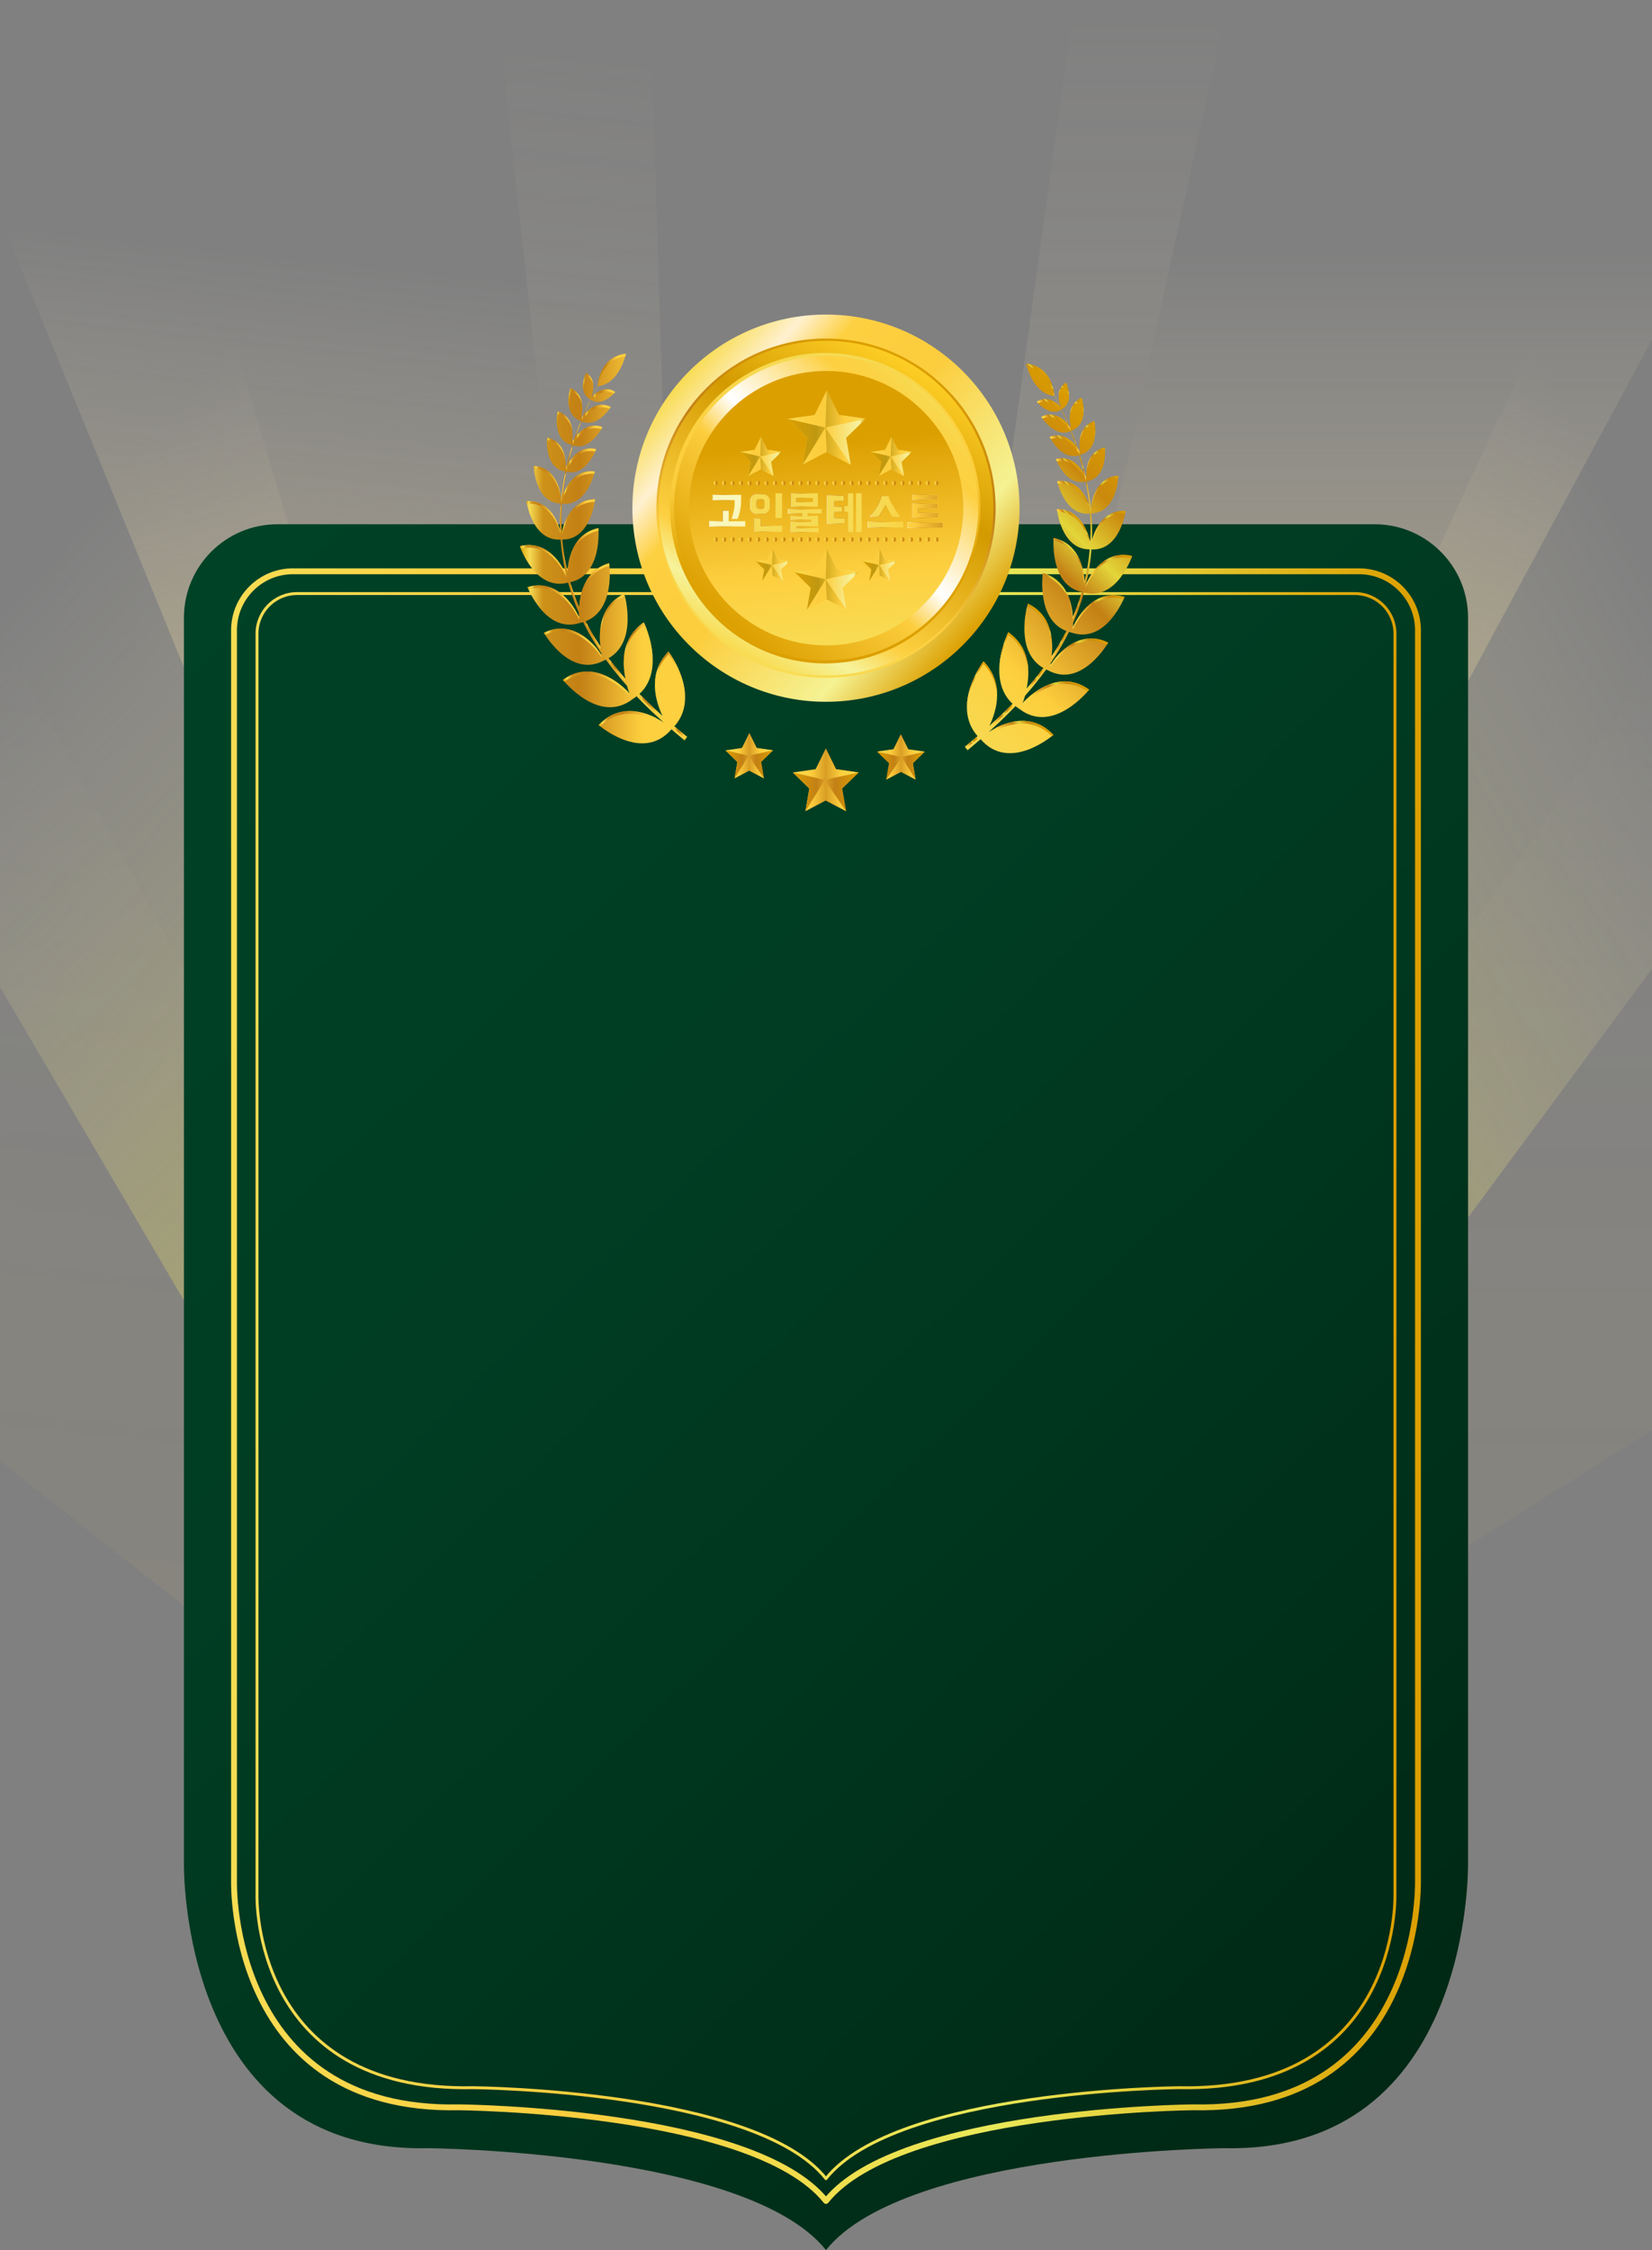 <?xml version="1.0" encoding="UTF-8"?>
<svg id="_레이어_2" data-name="레이어 2" xmlns="http://www.w3.org/2000/svg" xmlns:xlink="http://www.w3.org/1999/xlink" viewBox="0 0 564.03 768.02">
  <rect x="0" y="0" width="564.03" height="768.02" fill="#808080" stroke="none"/>
  <defs>
    <style>
      .cls-1 {
        fill: url(#_untitled_gradient668);
      }

      .cls-1, .cls-2, .cls-3, .cls-4, .cls-5, .cls-6, .cls-7, .cls-8, .cls-9, .cls-10, .cls-11, .cls-12, .cls-13, .cls-14, .cls-15, .cls-16, .cls-17, .cls-18, .cls-19, .cls-20, .cls-21, .cls-22, .cls-23, .cls-24, .cls-25, .cls-26, .cls-27, .cls-28, .cls-29, .cls-30, .cls-31, .cls-32, .cls-33, .cls-34, .cls-35, .cls-36, .cls-37, .cls-38, .cls-39, .cls-40, .cls-41, .cls-42, .cls-43, .cls-44, .cls-45, .cls-46, .cls-47, .cls-48, .cls-49, .cls-50, .cls-51, .cls-52, .cls-53, .cls-54, .cls-55, .cls-56, .cls-57, .cls-58, .cls-59, .cls-60, .cls-61, .cls-62, .cls-63, .cls-64, .cls-65, .cls-66, .cls-67, .cls-68, .cls-69, .cls-70, .cls-71, .cls-72, .cls-73, .cls-74, .cls-75, .cls-76, .cls-77, .cls-78, .cls-79, .cls-80, .cls-81, .cls-82, .cls-83, .cls-84, .cls-85, .cls-86, .cls-87, .cls-88, .cls-89, .cls-90, .cls-91, .cls-92, .cls-93, .cls-94, .cls-95, .cls-96, .cls-97, .cls-98, .cls-99, .cls-100, .cls-101, .cls-102, .cls-103, .cls-104, .cls-105, .cls-106, .cls-107, .cls-108, .cls-109, .cls-110, .cls-111, .cls-112, .cls-113, .cls-114, .cls-115, .cls-116, .cls-117, .cls-118, .cls-119, .cls-120, .cls-121, .cls-122, .cls-123, .cls-124, .cls-125, .cls-126, .cls-127, .cls-128, .cls-129, .cls-130, .cls-131, .cls-132, .cls-133, .cls-134, .cls-135, .cls-136, .cls-137, .cls-138, .cls-139, .cls-140, .cls-141, .cls-142, .cls-143, .cls-144, .cls-145, .cls-146, .cls-147, .cls-148, .cls-149, .cls-150, .cls-151, .cls-152, .cls-153, .cls-154, .cls-155 {
        stroke-width: 0px;
      }

      .cls-1, .cls-93 {
        opacity: .1;
      }

      .cls-156 {
        clip-path: url(#clippath);
      }

      .cls-2, .cls-157, .cls-158 {
        fill: none;
      }

      .cls-3 {
        fill: url(#_untitled_gradient78-55);
      }

      .cls-4 {
        fill: url(#_untitled_gradient78-54);
      }

      .cls-5 {
        fill: url(#_untitled_gradient78-51);
      }

      .cls-6 {
        fill: url(#_untitled_gradient78-52);
      }

      .cls-7 {
        fill: url(#_untitled_gradient78-53);
      }

      .cls-8 {
        fill: url(#_untitled_gradient78-50);
      }

      .cls-9 {
        fill: url(#_untitled_gradient78-20);
      }

      .cls-10 {
        fill: url(#_untitled_gradient78-21);
      }

      .cls-11 {
        fill: url(#_untitled_gradient78-22);
      }

      .cls-12 {
        fill: url(#_untitled_gradient78-27);
      }

      .cls-13 {
        fill: url(#_untitled_gradient78-24);
      }

      .cls-14 {
        fill: url(#_untitled_gradient78-25);
      }

      .cls-15 {
        fill: url(#_untitled_gradient78-26);
      }

      .cls-16 {
        fill: url(#_untitled_gradient78-28);
      }

      .cls-17 {
        fill: url(#_untitled_gradient78-29);
      }

      .cls-18 {
        fill: url(#_untitled_gradient78-23);
      }

      .cls-19 {
        fill: url(#_untitled_gradient78-15);
      }

      .cls-20 {
        fill: url(#_untitled_gradient78-10);
      }

      .cls-21 {
        fill: url(#_untitled_gradient78-19);
      }

      .cls-22 {
        fill: url(#_untitled_gradient78-16);
      }

      .cls-23 {
        fill: url(#_untitled_gradient78-18);
      }

      .cls-24 {
        fill: url(#_untitled_gradient78-17);
      }

      .cls-25 {
        fill: url(#_untitled_gradient78-12);
      }

      .cls-26 {
        fill: url(#_untitled_gradient78-14);
      }

      .cls-27 {
        fill: url(#_untitled_gradient78-13);
      }

      .cls-28 {
        fill: url(#_untitled_gradient78-11);
      }

      .cls-29 {
        fill: url(#_untitled_gradient78-44);
      }

      .cls-30 {
        fill: url(#_untitled_gradient78-46);
      }

      .cls-31 {
        fill: url(#_untitled_gradient78-41);
      }

      .cls-32 {
        fill: url(#_untitled_gradient78-48);
      }

      .cls-33 {
        fill: url(#_untitled_gradient78-45);
      }

      .cls-34 {
        fill: url(#_untitled_gradient78-43);
      }

      .cls-35 {
        fill: url(#_untitled_gradient78-40);
      }

      .cls-36 {
        fill: url(#_untitled_gradient78-42);
      }

      .cls-37 {
        fill: url(#_untitled_gradient78-47);
      }

      .cls-38 {
        fill: url(#_untitled_gradient78-49);
      }

      .cls-39 {
        fill: url(#_untitled_gradient78-34);
      }

      .cls-40 {
        fill: url(#_untitled_gradient78-35);
      }

      .cls-41 {
        fill: url(#_untitled_gradient78-32);
      }

      .cls-42 {
        fill: url(#_untitled_gradient78-33);
      }

      .cls-43 {
        fill: url(#_untitled_gradient78-38);
      }

      .cls-44 {
        fill: url(#_untitled_gradient78-36);
      }

      .cls-45 {
        fill: url(#_untitled_gradient78-39);
      }

      .cls-46 {
        fill: url(#_untitled_gradient78-37);
      }

      .cls-47 {
        fill: url(#_untitled_gradient78-30);
      }

      .cls-48 {
        fill: url(#_untitled_gradient78-31);
      }

      .cls-49 {
        fill: url(#_untitled_gradient731-7);
      }

      .cls-50 {
        fill: url(#_untitled_gradient731-8);
      }

      .cls-51 {
        fill: url(#_untitled_gradient731-6);
      }

      .cls-52 {
        fill: url(#_untitled_gradient731-9);
      }

      .cls-53 {
        fill: url(#_untitled_gradient731-4);
      }

      .cls-54 {
        fill: url(#_untitled_gradient731-3);
      }

      .cls-55 {
        fill: url(#_untitled_gradient731-5);
      }

      .cls-56 {
        fill: url(#_untitled_gradient731-2);
      }

      .cls-57 {
        fill: url(#_untitled_gradient737-2);
      }

      .cls-58 {
        fill: url(#_untitled_gradient737-4);
      }

      .cls-59 {
        fill: url(#_untitled_gradient737-3);
      }

      .cls-60 {
        fill: url(#_untitled_gradient737-9);
      }

      .cls-61 {
        fill: url(#_untitled_gradient737-6);
      }

      .cls-62 {
        fill: url(#_untitled_gradient737-5);
      }

      .cls-63 {
        fill: url(#_untitled_gradient737-8);
      }

      .cls-64 {
        fill: url(#_untitled_gradient737-7);
      }

      .cls-65 {
        fill: url(#_untitled_gradient668-2);
      }

      .cls-66 {
        fill: url(#_untitled_gradient668-4);
      }

      .cls-67 {
        fill: url(#_untitled_gradient656-2);
      }

      .cls-68 {
        fill: url(#_untitled_gradient687-2);
      }

      .cls-69 {
        fill: url(#_untitled_gradient176-3);
      }

      .cls-70 {
        fill: url(#_untitled_gradient177-3);
      }

      .cls-71 {
        fill: url(#_untitled_gradient177-2);
      }

      .cls-72 {
        fill: url(#_untitled_gradient176-2);
      }

      .cls-73 {
        fill: url(#_untitled_gradient315-6);
      }

      .cls-74 {
        fill: url(#_untitled_gradient315-5);
      }

      .cls-75 {
        fill: url(#_untitled_gradient315-4);
      }

      .cls-76 {
        fill: url(#_untitled_gradient315-2);
      }

      .cls-77 {
        fill: url(#_untitled_gradient315-3);
      }

      .cls-78 {
        fill: url(#_untitled_gradient687);
      }

      .cls-79 {
        fill: url(#_untitled_gradient768);
      }

      .cls-80 {
        fill: url(#_untitled_gradient737);
      }

      .cls-81 {
        fill: url(#_untitled_gradient731);
      }

      .cls-82 {
        fill: url(#_untitled_gradient656);
      }

      .cls-83 {
        fill: url(#_untitled_gradient380);
      }

      .cls-84 {
        fill: url(#_untitled_gradient330);
      }

      .cls-85 {
        fill: url(#_untitled_gradient302);
      }

      .cls-86 {
        fill: url(#_untitled_gradient177);
      }

      .cls-87 {
        fill: url(#_untitled_gradient176);
      }

      .cls-88 {
        fill: url(#_untitled_gradient315);
      }

      .cls-89 {
        fill: url(#_untitled_gradient61);
      }

      .cls-90 {
        fill: url(#_untitled_gradient78);
      }

      .cls-91 {
        fill: url(#_untitled_gradient68);
      }

      .cls-92 {
        fill: url(#_untitled_gradient72);
      }

      .cls-159 {
        fill: url(#_untitled_gradient177-5);
        stroke: url(#_untitled_gradient204-3);
      }

      .cls-159, .cls-160, .cls-161, .cls-162, .cls-163, .cls-164 {
        stroke-miterlimit: 10;
        stroke-width: .1px;
      }

      .cls-160 {
        fill: url(#_untitled_gradient177-6);
        stroke: url(#_untitled_gradient204-4);
      }

      .cls-161 {
        fill: url(#_untitled_gradient177-4);
        stroke: url(#_untitled_gradient204-2);
      }

      .cls-162 {
        fill: url(#_untitled_gradient177-8);
        stroke: url(#_untitled_gradient204-6);
      }

      .cls-163 {
        fill: url(#_untitled_gradient177-7);
        stroke: url(#_untitled_gradient204-5);
      }

      .cls-165 {
        opacity: .7;
      }

      .cls-93 {
        fill: url(#_untitled_gradient668-3);
      }

      .cls-164 {
        fill: url(#_untitled_gradient16);
        stroke: url(#_untitled_gradient204);
      }

      .cls-94 {
        fill: url(#_untitled_gradient61-2);
      }

      .cls-95 {
        fill: url(#_untitled_gradient61-4);
      }

      .cls-96 {
        fill: url(#_untitled_gradient61-3);
      }

      .cls-97 {
        fill: url(#_untitled_gradient61-6);
      }

      .cls-98 {
        fill: url(#_untitled_gradient61-5);
      }

      .cls-99 {
        fill: url(#_untitled_gradient78-3);
      }

      .cls-100 {
        fill: url(#_untitled_gradient78-2);
      }

      .cls-101 {
        fill: url(#_untitled_gradient78-4);
      }

      .cls-102 {
        fill: url(#_untitled_gradient78-6);
      }

      .cls-103 {
        fill: url(#_untitled_gradient78-5);
      }

      .cls-104 {
        fill: url(#_untitled_gradient78-7);
      }

      .cls-105 {
        fill: url(#_untitled_gradient78-8);
      }

      .cls-106 {
        fill: url(#_untitled_gradient78-9);
      }

      .cls-107 {
        fill: url(#_untitled_gradient737-27);
      }

      .cls-108 {
        fill: url(#_untitled_gradient737-26);
      }

      .cls-109 {
        fill: url(#_untitled_gradient737-29);
      }

      .cls-110 {
        fill: url(#_untitled_gradient737-24);
      }

      .cls-111 {
        fill: url(#_untitled_gradient737-25);
      }

      .cls-112 {
        fill: url(#_untitled_gradient737-28);
      }

      .cls-113 {
        fill: url(#_untitled_gradient737-21);
      }

      .cls-114 {
        fill: url(#_untitled_gradient737-20);
      }

      .cls-115 {
        fill: url(#_untitled_gradient737-18);
      }

      .cls-116 {
        fill: url(#_untitled_gradient737-15);
      }

      .cls-117 {
        fill: url(#_untitled_gradient737-16);
      }

      .cls-118 {
        fill: url(#_untitled_gradient737-13);
      }

      .cls-119 {
        fill: url(#_untitled_gradient737-12);
      }

      .cls-120 {
        fill: url(#_untitled_gradient737-11);
      }

      .cls-121 {
        fill: url(#_untitled_gradient737-17);
      }

      .cls-122 {
        fill: url(#_untitled_gradient737-10);
      }

      .cls-123 {
        fill: url(#_untitled_gradient737-23);
      }

      .cls-124 {
        fill: url(#_untitled_gradient737-22);
      }

      .cls-125 {
        fill: url(#_untitled_gradient737-19);
      }

      .cls-126 {
        fill: url(#_untitled_gradient737-14);
      }

      .cls-127 {
        fill: url(#_untitled_gradient737-32);
      }

      .cls-128 {
        fill: url(#_untitled_gradient737-31);
      }

      .cls-129 {
        fill: url(#_untitled_gradient737-33);
      }

      .cls-130 {
        fill: url(#_untitled_gradient737-30);
      }

      .cls-131 {
        fill: url(#_untitled_gradient731-31);
      }

      .cls-132 {
        fill: url(#_untitled_gradient731-30);
      }

      .cls-133 {
        fill: url(#_untitled_gradient731-32);
      }

      .cls-134 {
        fill: url(#_untitled_gradient731-33);
      }

      .cls-135 {
        fill: url(#_untitled_gradient731-19);
      }

      .cls-136 {
        fill: url(#_untitled_gradient731-15);
      }

      .cls-137 {
        fill: url(#_untitled_gradient731-17);
      }

      .cls-138 {
        fill: url(#_untitled_gradient731-18);
      }

      .cls-139 {
        fill: url(#_untitled_gradient731-12);
      }

      .cls-140 {
        fill: url(#_untitled_gradient731-16);
      }

      .cls-141 {
        fill: url(#_untitled_gradient731-11);
      }

      .cls-142 {
        fill: url(#_untitled_gradient731-14);
      }

      .cls-143 {
        fill: url(#_untitled_gradient731-13);
      }

      .cls-144 {
        fill: url(#_untitled_gradient731-20);
      }

      .cls-145 {
        fill: url(#_untitled_gradient731-24);
      }

      .cls-146 {
        fill: url(#_untitled_gradient731-21);
      }

      .cls-147 {
        fill: url(#_untitled_gradient731-22);
      }

      .cls-148 {
        fill: url(#_untitled_gradient731-26);
      }

      .cls-149 {
        fill: url(#_untitled_gradient731-23);
      }

      .cls-150 {
        fill: url(#_untitled_gradient731-25);
      }

      .cls-151 {
        fill: url(#_untitled_gradient731-28);
      }

      .cls-152 {
        fill: url(#_untitled_gradient731-29);
      }

      .cls-153 {
        fill: url(#_untitled_gradient731-10);
      }

      .cls-154 {
        fill: url(#_untitled_gradient731-27);
      }

      .cls-157 {
        stroke: url(#_untitled_gradient20-2);
      }

      .cls-157, .cls-158 {
        stroke-linecap: round;
        stroke-linejoin: round;
      }

      .cls-155 {
        fill: url(#_untitled_gradient384);
        opacity: .5;
      }

      .cls-158 {
        stroke: url(#_untitled_gradient20);
        stroke-width: 2px;
      }
    </style>
    <clipPath id="clippath">
      <rect class="cls-2" width="564.03" height="718.54"/>
    </clipPath>
    <linearGradient id="_untitled_gradient668" data-name="무제 그라디언트 668" x1="493.62" y1="162.42" x2="493.62" y2="659.7" gradientUnits="userSpaceOnUse">
      <stop offset=".12" stop-color="#fff1d1" stop-opacity="0"/>
      <stop offset=".25" stop-color="#f9e6b3" stop-opacity=".24"/>
      <stop offset=".39" stop-color="#f4db96" stop-opacity=".47"/>
      <stop offset=".53" stop-color="#efd27e" stop-opacity=".66"/>
      <stop offset=".66" stop-color="#eccb6c" stop-opacity=".81"/>
      <stop offset=".79" stop-color="#e9c65e" stop-opacity=".91"/>
      <stop offset=".9" stop-color="#e8c456" stop-opacity=".98"/>
      <stop offset="1" stop-color="#e8c354"/>
    </linearGradient>
    <linearGradient id="_untitled_gradient687" data-name="무제 그라디언트 687" x1="655.9" y1="215.92" x2="155.56" y2="493.26" gradientUnits="userSpaceOnUse">
      <stop offset=".12" stop-color="#fff1d1" stop-opacity="0"/>
      <stop offset=".22" stop-color="#faedad" stop-opacity=".13"/>
      <stop offset=".42" stop-color="#f2e870" stop-opacity=".37"/>
      <stop offset=".6" stop-color="#ece43f" stop-opacity=".56"/>
      <stop offset=".76" stop-color="#e7e11c" stop-opacity=".69"/>
      <stop offset=".9" stop-color="#e4df07" stop-opacity=".77"/>
      <stop offset="1" stop-color="#e4df00" stop-opacity=".8"/>
    </linearGradient>
    <linearGradient id="_untitled_gradient668-2" data-name="무제 그라디언트 668" x1="433.15" y1="6.87" x2="433.15" y2="648.67" xlink:href="#_untitled_gradient668"/>
    <linearGradient id="_untitled_gradient656" data-name="무제 그라디언트 656" x1="347.43" y1="-2.65" x2="347.43" y2="648.67" gradientUnits="userSpaceOnUse">
      <stop offset="0" stop-color="#fff1d1" stop-opacity="0"/>
      <stop offset=".09" stop-color="#feeecc" stop-opacity=".05"/>
      <stop offset=".27" stop-color="#fbe9c0" stop-opacity=".19"/>
      <stop offset=".5" stop-color="#f7e0ad" stop-opacity=".42"/>
      <stop offset=".78" stop-color="#f2d592" stop-opacity=".73"/>
      <stop offset="1" stop-color="#eecb7c"/>
    </linearGradient>
    <linearGradient id="_untitled_gradient668-3" data-name="무제 그라디언트 668" x1="5352.81" y1="420.47" x2="5352.81" y2="917.75" gradientTransform="translate(5446.32 311.2) rotate(-173.92) scale(1 -1)" xlink:href="#_untitled_gradient668"/>
    <linearGradient id="_untitled_gradient687-2" data-name="무제 그라디언트 687" x1="5492.96" y1="442.16" x2="5013.31" y2="789.6" gradientTransform="translate(5446.32 311.2) rotate(-173.92) scale(1 -1)" xlink:href="#_untitled_gradient687"/>
    <linearGradient id="_untitled_gradient668-4" data-name="무제 그라디언트 668" x1="5292.34" y1="264.92" x2="5292.34" y2="906.72" gradientTransform="translate(5446.32 311.2) rotate(-173.92) scale(1 -1)" xlink:href="#_untitled_gradient668"/>
    <linearGradient id="_untitled_gradient656-2" data-name="무제 그라디언트 656" x1="5206.62" y1="255.4" x2="5206.62" y2="906.72" gradientTransform="translate(5446.32 311.2) rotate(-173.92) scale(1 -1)" xlink:href="#_untitled_gradient656"/>
    <linearGradient id="_untitled_gradient768" data-name="무제 그라디언트 768" x1="54.4" y1="205.42" x2="510.27" y2="677.5" gradientUnits="userSpaceOnUse">
      <stop offset="0" stop-color="#004226"/>
      <stop offset=".39" stop-color="#003d23"/>
      <stop offset=".8" stop-color="#00301a"/>
      <stop offset="1" stop-color="#002814"/>
    </linearGradient>
    <linearGradient id="_untitled_gradient20" data-name="무제 그라디언트 20" x1="78.9" y1="473.12" x2="485.13" y2="473.12" gradientUnits="userSpaceOnUse">
      <stop offset="0" stop-color="#f8dc53"/>
      <stop offset=".24" stop-color="#fdd041"/>
      <stop offset=".28" stop-color="#fccd3d"/>
      <stop offset=".64" stop-color="#e9e959"/>
      <stop offset="1" stop-color="#dc9f00"/>
    </linearGradient>
    <linearGradient id="_untitled_gradient20-2" data-name="무제 그라디언트 20" x1="87.26" x2="476.77" xlink:href="#_untitled_gradient20"/>
    <linearGradient id="_untitled_gradient737" data-name="무제 그라디언트 737" x1="-325.92" y1="1577.93" x2="-270.37" y2="1591.03" gradientTransform="translate(132.41 1797.71) rotate(13.27) scale(1 -1)" gradientUnits="userSpaceOnUse">
      <stop offset="0" stop-color="#dc9f00"/>
      <stop offset=".06" stop-color="#f6da53"/>
      <stop offset=".14" stop-color="#ce9219"/>
      <stop offset=".36" stop-color="#c38015"/>
      <stop offset=".72" stop-color="#fccd3d"/>
      <stop offset=".75" stop-color="#fdd03f"/>
    </linearGradient>
    <linearGradient id="_untitled_gradient737-2" data-name="무제 그라디언트 737" x1="144.97" y1="1333.34" x2="153.88" y2="1332.38" gradientTransform="translate(197.41 1481.39) rotate(-6.11) scale(1 -1)" xlink:href="#_untitled_gradient737"/>
    <linearGradient id="_untitled_gradient737-3" data-name="무제 그라디언트 737" x1="148.46" y1="1338.78" x2="156.02" y2="1337.97" gradientTransform="translate(197.41 1481.39) rotate(-6.11) scale(1 -1)" xlink:href="#_untitled_gradient737"/>
    <linearGradient id="_untitled_gradient737-4" data-name="무제 그라디언트 737" x1="147.91" y1="1337.87" x2="149.16" y2="1337.73" gradientTransform="translate(197.41 1481.39) rotate(-6.11) scale(1 -1)" xlink:href="#_untitled_gradient737"/>
    <linearGradient id="_untitled_gradient737-5" data-name="무제 그라디언트 737" x1="143.97" y1="1333.44" x2="146.8" y2="1333.13" gradientTransform="translate(197.41 1481.39) rotate(-6.11) scale(1 -1)" xlink:href="#_untitled_gradient737"/>
    <linearGradient id="_untitled_gradient737-6" data-name="무제 그라디언트 737" x1="142.66" y1="1262.37" x2="152.05" y2="1261.37" gradientTransform="translate(197.41 1481.39) rotate(-6.11) scale(1 -1)" xlink:href="#_untitled_gradient737"/>
    <linearGradient id="_untitled_gradient737-7" data-name="무제 그라디언트 737" x1="137.22" y1="1256.78" x2="142.21" y2="1256.24" gradientTransform="translate(197.41 1481.39) rotate(-6.11) scale(1 -1)" xlink:href="#_untitled_gradient737"/>
    <linearGradient id="_untitled_gradient737-8" data-name="무제 그라디언트 737" x1="143.76" y1="1244.22" x2="149.44" y2="1243.61" gradientTransform="translate(197.41 1481.39) rotate(-6.11) scale(1 -1)" xlink:href="#_untitled_gradient737"/>
    <linearGradient id="_untitled_gradient737-9" data-name="무제 그라디언트 737" x1="149.78" y1="1252.52" x2="159.62" y2="1251.47" gradientTransform="translate(197.41 1481.39) rotate(-6.11) scale(1 -1)" xlink:href="#_untitled_gradient737"/>
    <linearGradient id="_untitled_gradient737-10" data-name="무제 그라디언트 737" x1="122.75" y1="1255.98" x2="142.4" y2="1253.88" gradientTransform="translate(197.41 1481.39) rotate(-6.11) scale(1 -1)" xlink:href="#_untitled_gradient737"/>
    <linearGradient id="_untitled_gradient737-11" data-name="무제 그라디언트 737" x1="127.73" y1="1241.48" x2="150.34" y2="1239.06" gradientTransform="translate(197.41 1481.39) rotate(-6.11) scale(1 -1)" xlink:href="#_untitled_gradient737"/>
    <linearGradient id="_untitled_gradient737-12" data-name="무제 그라디언트 737" x1="138.6" y1="1228.34" x2="160.65" y2="1225.98" gradientTransform="translate(197.41 1481.39) rotate(-6.11) scale(1 -1)" xlink:href="#_untitled_gradient737"/>
    <linearGradient id="_untitled_gradient737-13" data-name="무제 그라디언트 737" x1="136.99" y1="1317.64" x2="139.07" y2="1317.42" gradientTransform="translate(197.41 1481.39) rotate(-6.11) scale(1 -1)" xlink:href="#_untitled_gradient737"/>
    <linearGradient id="_untitled_gradient737-14" data-name="무제 그라디언트 737" x1="140.06" y1="1326.02" x2="142.79" y2="1325.73" gradientTransform="translate(197.41 1481.39) rotate(-6.11) scale(1 -1)" xlink:href="#_untitled_gradient737"/>
    <linearGradient id="_untitled_gradient737-15" data-name="무제 그라디언트 737" x1="132.13" y1="1289.07" x2="132.23" y2="1289.06" gradientTransform="translate(197.41 1481.39) rotate(-6.11) scale(1 -1)" xlink:href="#_untitled_gradient737"/>
    <linearGradient id="_untitled_gradient737-16" data-name="무제 그라디언트 737" x1="118.68" y1="1270.32" x2="136.22" y2="1268.44" gradientTransform="translate(197.41 1481.39) rotate(-6.11) scale(1 -1)" xlink:href="#_untitled_gradient737"/>
    <linearGradient id="_untitled_gradient737-17" data-name="무제 그라디언트 737" x1="133.82" y1="1274.17" x2="147.11" y2="1272.75" gradientTransform="translate(197.41 1481.39) rotate(-6.11) scale(1 -1)" xlink:href="#_untitled_gradient737"/>
    <linearGradient id="_untitled_gradient737-18" data-name="무제 그라디언트 737" x1="149.25" y1="1345.42" x2="160.4" y2="1344.22" gradientTransform="translate(197.41 1481.39) rotate(-6.11) scale(1 -1)" xlink:href="#_untitled_gradient737"/>
    <linearGradient id="_untitled_gradient737-19" data-name="무제 그라디언트 737" x1="141.34" y1="1326.33" x2="150.24" y2="1325.37" gradientTransform="translate(197.41 1481.39) rotate(-6.11) scale(1 -1)" xlink:href="#_untitled_gradient737"/>
    <linearGradient id="_untitled_gradient737-20" data-name="무제 그라디언트 737" x1="135.2" y1="1330.82" x2="140.48" y2="1330.25" gradientTransform="translate(197.41 1481.39) rotate(-6.11) scale(1 -1)" xlink:href="#_untitled_gradient737"/>
    <linearGradient id="_untitled_gradient737-21" data-name="무제 그라디언트 737" x1="145.53" y1="1343.25" x2="149.03" y2="1342.88" gradientTransform="translate(197.41 1481.39) rotate(-6.11) scale(1 -1)" xlink:href="#_untitled_gradient737"/>
    <linearGradient id="_untitled_gradient737-22" data-name="무제 그라디언트 737" x1="140.03" y1="1338.4" x2="144.67" y2="1337.9" gradientTransform="translate(197.41 1481.39) rotate(-6.11) scale(1 -1)" xlink:href="#_untitled_gradient737"/>
    <linearGradient id="_untitled_gradient737-23" data-name="무제 그라디언트 737" x1="125.08" y1="1310.36" x2="135.96" y2="1309.19" gradientTransform="translate(197.41 1481.39) rotate(-6.11) scale(1 -1)" xlink:href="#_untitled_gradient737"/>
    <linearGradient id="_untitled_gradient737-24" data-name="무제 그라디언트 737" x1="117.6" y1="1284.64" x2="133.37" y2="1282.95" gradientTransform="translate(197.41 1481.39) rotate(-6.11) scale(1 -1)" xlink:href="#_untitled_gradient737"/>
    <linearGradient id="_untitled_gradient737-25" data-name="무제 그라디언트 737" x1="121.42" y1="1299.3" x2="133.17" y2="1298.04" gradientTransform="translate(197.41 1481.39) rotate(-6.11) scale(1 -1)" xlink:href="#_untitled_gradient737"/>
    <linearGradient id="_untitled_gradient737-26" data-name="무제 그라디언트 737" x1="130.86" y1="1321.57" x2="137.16" y2="1320.9" gradientTransform="translate(197.41 1481.39) rotate(-6.11) scale(1 -1)" xlink:href="#_untitled_gradient737"/>
    <linearGradient id="_untitled_gradient737-27" data-name="무제 그라디언트 737" x1="152.89" y1="1230.8" x2="160.69" y2="1229.97" gradientTransform="translate(197.41 1481.39) rotate(-6.11) scale(1 -1)" xlink:href="#_untitled_gradient737"/>
    <linearGradient id="_untitled_gradient737-28" data-name="무제 그라디언트 737" x1="135.06" y1="1309.18" x2="145.82" y2="1308.03" gradientTransform="translate(197.41 1481.39) rotate(-6.11) scale(1 -1)" xlink:href="#_untitled_gradient737"/>
    <linearGradient id="_untitled_gradient737-29" data-name="무제 그라디언트 737" x1="159.28" y1="1241.29" x2="169.55" y2="1240.19" gradientTransform="translate(197.41 1481.39) rotate(-6.11) scale(1 -1)" xlink:href="#_untitled_gradient737"/>
    <linearGradient id="_untitled_gradient737-30" data-name="무제 그라디언트 737" x1="137.82" y1="1318.1" x2="147.24" y2="1317.09" gradientTransform="translate(197.41 1481.39) rotate(-6.11) scale(1 -1)" xlink:href="#_untitled_gradient737"/>
    <linearGradient id="_untitled_gradient737-31" data-name="무제 그라디언트 737" x1="163.8" y1="1220.7" x2="168.09" y2="1220.23" gradientTransform="translate(197.41 1481.39) rotate(-6.11) scale(1 -1)" xlink:href="#_untitled_gradient737"/>
    <linearGradient id="_untitled_gradient737-32" data-name="무제 그라디언트 737" x1="133.48" y1="1298.15" x2="144.71" y2="1296.95" gradientTransform="translate(197.41 1481.39) rotate(-6.11) scale(1 -1)" xlink:href="#_untitled_gradient737"/>
    <linearGradient id="_untitled_gradient737-33" data-name="무제 그라디언트 737" x1="132.48" y1="1286.46" x2="144.63" y2="1285.16" gradientTransform="translate(197.41 1481.39) rotate(-6.11) scale(1 -1)" xlink:href="#_untitled_gradient737"/>
    <linearGradient id="_untitled_gradient731" data-name="무제 그라디언트 731" x1="8408.17" y1="3672.16" x2="8503.96" y2="3612.95" gradientTransform="translate(9413.92 1797.71) rotate(166.73)" gradientUnits="userSpaceOnUse">
      <stop offset="0" stop-color="#dc9f00"/>
      <stop offset=".17" stop-color="#ca890d"/>
      <stop offset=".31" stop-color="#e3d53a"/>
      <stop offset=".42" stop-color="#c38015"/>
      <stop offset=".72" stop-color="#fccd3d"/>
      <stop offset=".75" stop-color="#fdd03f"/>
      <stop offset="1" stop-color="#f6da53"/>
    </linearGradient>
    <linearGradient id="_untitled_gradient731-2" data-name="무제 그라디언트 731" x1="9078.67" y1="374.61" x2="9081.69" y2="370.87" gradientTransform="translate(9348.92 1481.39) rotate(-173.89)" xlink:href="#_untitled_gradient731"/>
    <linearGradient id="_untitled_gradient731-3" data-name="무제 그라디언트 731" x1="9081.6" y1="379.87" x2="9084.38" y2="376.43" gradientTransform="translate(9348.92 1481.39) rotate(-173.89)" xlink:href="#_untitled_gradient731"/>
    <linearGradient id="_untitled_gradient731-4" data-name="무제 그라디언트 731" x1="9079.26" y1="378.14" x2="9079.69" y2="377.6" gradientTransform="translate(9348.92 1481.39) rotate(-173.89)" xlink:href="#_untitled_gradient731"/>
    <linearGradient id="_untitled_gradient731-5" data-name="무제 그라디언트 731" x1="9075.5" y1="374.35" x2="9077.15" y2="372.29" gradientTransform="translate(9348.92 1481.39) rotate(-173.89)" xlink:href="#_untitled_gradient731"/>
    <linearGradient id="_untitled_gradient731-6" data-name="무제 그라디언트 731" x1="9075.36" y1="304.93" x2="9079.63" y2="299.65" gradientTransform="translate(9348.92 1481.39) rotate(-173.89)" xlink:href="#_untitled_gradient731"/>
    <linearGradient id="_untitled_gradient731-7" data-name="무제 그라디언트 731" x1="9067.78" y1="300.33" x2="9073.84" y2="292.82" gradientTransform="translate(9348.92 1481.39) rotate(-173.89)" xlink:href="#_untitled_gradient731"/>
    <linearGradient id="_untitled_gradient731-8" data-name="무제 그라디언트 731" x1="9074.92" y1="287.47" x2="9080.58" y2="280.45" gradientTransform="translate(9348.92 1481.39) rotate(-173.89)" xlink:href="#_untitled_gradient731"/>
    <linearGradient id="_untitled_gradient731-9" data-name="무제 그라디언트 731" x1="9082.15" y1="294.7" x2="9089.16" y2="286.01" gradientTransform="translate(9348.92 1481.39) rotate(-173.89)" xlink:href="#_untitled_gradient731"/>
    <linearGradient id="_untitled_gradient731-10" data-name="무제 그라디언트 731" x1="9057.57" y1="302.29" x2="9070.09" y2="286.76" gradientTransform="translate(9348.92 1481.39) rotate(-173.89)" xlink:href="#_untitled_gradient731"/>
    <linearGradient id="_untitled_gradient731-11" data-name="무제 그라디언트 731" x1="9063.81" y1="286.85" x2="9076.35" y2="271.3" gradientTransform="translate(9348.92 1481.39) rotate(-173.89)" xlink:href="#_untitled_gradient731"/>
    <linearGradient id="_untitled_gradient731-12" data-name="무제 그라디언트 731" x1="9075.44" y1="271.12" x2="9085.28" y2="258.92" gradientTransform="translate(9348.92 1481.39) rotate(-173.89)" xlink:href="#_untitled_gradient731"/>
    <linearGradient id="_untitled_gradient731-13" data-name="무제 그라디언트 731" x1="9067.58" y1="359.28" x2="9070.28" y2="355.93" gradientTransform="translate(9348.92 1481.39) rotate(-173.89)" xlink:href="#_untitled_gradient731"/>
    <linearGradient id="_untitled_gradient731-14" data-name="무제 그라디언트 731" x1="9071.32" y1="367.2" x2="9073.37" y2="364.65" gradientTransform="translate(9348.92 1481.39) rotate(-173.89)" xlink:href="#_untitled_gradient731"/>
    <linearGradient id="_untitled_gradient731-15" data-name="무제 그라디언트 731" x1="9062.9" y1="329.41" x2="9063.43" y2="328.76" gradientTransform="translate(9348.92 1481.39) rotate(-173.89)" xlink:href="#_untitled_gradient731"/>
    <linearGradient id="_untitled_gradient731-16" data-name="무제 그라디언트 731" x1="9052.69" y1="317.58" x2="9065.46" y2="301.75" gradientTransform="translate(9348.92 1481.39) rotate(-173.89)" xlink:href="#_untitled_gradient731"/>
    <linearGradient id="_untitled_gradient731-17" data-name="무제 그라디언트 731" x1="9068.98" y1="318.15" x2="9074.14" y2="311.75" gradientTransform="translate(9348.92 1481.39) rotate(-173.89)" xlink:href="#_untitled_gradient731"/>
    <linearGradient id="_untitled_gradient731-18" data-name="무제 그라디언트 731" x1="9083.68" y1="387.47" x2="9086.4" y2="384.09" gradientTransform="translate(9348.92 1481.39) rotate(-173.89)" xlink:href="#_untitled_gradient731"/>
    <linearGradient id="_untitled_gradient731-19" data-name="무제 그라디언트 731" x1="9075.16" y1="367.58" x2="9077.96" y2="364.11" gradientTransform="translate(9348.92 1481.39) rotate(-173.89)" xlink:href="#_untitled_gradient731"/>
    <linearGradient id="_untitled_gradient731-20" data-name="무제 그라디언트 731" x1="9065.55" y1="373.1" x2="9070.73" y2="366.67" gradientTransform="translate(9348.92 1481.39) rotate(-173.89)" xlink:href="#_untitled_gradient731"/>
    <linearGradient id="_untitled_gradient731-21" data-name="무제 그라디언트 731" x1="9076.02" y1="384.69" x2="9078.89" y2="381.13" gradientTransform="translate(9348.92 1481.39) rotate(-173.89)" xlink:href="#_untitled_gradient731"/>
    <linearGradient id="_untitled_gradient731-22" data-name="무제 그라디언트 731" x1="9070.28" y1="380.21" x2="9074.58" y2="374.87" gradientTransform="translate(9348.92 1481.39) rotate(-173.89)" xlink:href="#_untitled_gradient731"/>
    <linearGradient id="_untitled_gradient731-23" data-name="무제 그라디언트 731" x1="9058.17" y1="357.69" x2="9067.85" y2="345.69" gradientTransform="translate(9348.92 1481.39) rotate(-173.89)" xlink:href="#_untitled_gradient731"/>
    <linearGradient id="_untitled_gradient731-24" data-name="무제 그라디언트 731" x1="9051.22" y1="331.46" x2="9062.97" y2="316.88" gradientTransform="translate(9348.92 1481.39) rotate(-173.89)" xlink:href="#_untitled_gradient731"/>
    <linearGradient id="_untitled_gradient731-25" data-name="무제 그라디언트 731" x1="9055.56" y1="346.91" x2="9065.63" y2="334.43" gradientTransform="translate(9348.92 1481.39) rotate(-173.89)" xlink:href="#_untitled_gradient731"/>
    <linearGradient id="_untitled_gradient731-26" data-name="무제 그라디언트 731" x1="9061.64" y1="365.02" x2="9067.97" y2="357.17" gradientTransform="translate(9348.92 1481.39) rotate(-173.89)" xlink:href="#_untitled_gradient731"/>
    <linearGradient id="_untitled_gradient731-27" data-name="무제 그라디언트 731" x1="9084.56" y1="274.61" x2="9091.37" y2="266.16" gradientTransform="translate(9348.92 1481.39) rotate(-173.89)" xlink:href="#_untitled_gradient731"/>
    <linearGradient id="_untitled_gradient731-28" data-name="무제 그라디언트 731" x1="9069.67" y1="350.76" x2="9072.12" y2="347.72" gradientTransform="translate(9348.92 1481.39) rotate(-173.89)" xlink:href="#_untitled_gradient731"/>
    <linearGradient id="_untitled_gradient731-29" data-name="무제 그라디언트 731" x1="9091" y1="284.8" x2="9100.47" y2="273.07" gradientTransform="translate(9348.92 1481.39) rotate(-173.89)" xlink:href="#_untitled_gradient731"/>
    <linearGradient id="_untitled_gradient731-30" data-name="무제 그라디언트 731" x1="9071.95" y1="359.39" x2="9074.49" y2="356.25" gradientTransform="translate(9348.92 1481.39) rotate(-173.89)" xlink:href="#_untitled_gradient731"/>
    <linearGradient id="_untitled_gradient731-31" data-name="무제 그라디언트 731" x1="9095.33" y1="262.49" x2="9098.54" y2="258.5" gradientTransform="translate(9348.92 1481.39) rotate(-173.89)" xlink:href="#_untitled_gradient731"/>
    <linearGradient id="_untitled_gradient731-32" data-name="무제 그라디언트 731" x1="9068.04" y1="340.11" x2="9070.26" y2="337.36" gradientTransform="translate(9348.92 1481.39) rotate(-173.89)" xlink:href="#_untitled_gradient731"/>
    <linearGradient id="_untitled_gradient731-33" data-name="무제 그라디언트 731" x1="9066.16" y1="330.93" x2="9071.51" y2="324.31" gradientTransform="translate(9348.92 1481.39) rotate(-173.89)" xlink:href="#_untitled_gradient731"/>
    <linearGradient id="_untitled_gradient176" data-name="무제 그라디언트 176" x1="270.7" y1="499.87" x2="293.19" y2="499.87" gradientTransform="translate(0 766.06) scale(1 -1)" gradientUnits="userSpaceOnUse">
      <stop offset="0" stop-color="#f6da53"/>
      <stop offset=".25" stop-color="#fdd03f"/>
      <stop offset=".28" stop-color="#fccd3d"/>
      <stop offset=".64" stop-color="#c38015"/>
      <stop offset="1" stop-color="#dc9f00"/>
    </linearGradient>
    <linearGradient id="_untitled_gradient177" data-name="무제 그라디언트 177" x1="270.7" y1="499.87" x2="293.19" y2="499.87" gradientTransform="translate(0 766.06) scale(1 -1)" gradientUnits="userSpaceOnUse">
      <stop offset="0" stop-color="#dc9f00"/>
      <stop offset=".36" stop-color="#c38015"/>
      <stop offset=".72" stop-color="#fccd3d"/>
      <stop offset=".75" stop-color="#fdd03f"/>
      <stop offset="1" stop-color="#f6da53"/>
    </linearGradient>
    <linearGradient id="_untitled_gradient176-2" data-name="무제 그라디언트 176" x1="247.7" y1="508.11" x2="263.96" y2="508.11" xlink:href="#_untitled_gradient176"/>
    <linearGradient id="_untitled_gradient177-2" data-name="무제 그라디언트 177" x1="247.7" y1="508.11" x2="263.96" y2="508.11" xlink:href="#_untitled_gradient177"/>
    <linearGradient id="_untitled_gradient176-3" data-name="무제 그라디언트 176" x1="3831.48" y1="507.68" x2="3847.74" y2="507.68" gradientTransform="translate(4147.19 766.06) rotate(-180)" xlink:href="#_untitled_gradient176"/>
    <linearGradient id="_untitled_gradient177-3" data-name="무제 그라디언트 177" x1="3831.48" y1="507.68" x2="3847.74" y2="507.68" gradientTransform="translate(4147.19 766.06) rotate(-180)" xlink:href="#_untitled_gradient177"/>
    <linearGradient id="_untitled_gradient302" data-name="무제 그라디언트 302" x1="232.14" y1="635.96" x2="331.89" y2="549.25" gradientTransform="translate(0 766.06) scale(1 -1)" gradientUnits="userSpaceOnUse">
      <stop offset="0" stop-color="#f8dc53"/>
      <stop offset=".13" stop-color="#fff1d1"/>
      <stop offset=".24" stop-color="#fdd041"/>
      <stop offset=".47" stop-color="#fccd3d"/>
      <stop offset=".81" stop-color="#f5f293"/>
      <stop offset="1" stop-color="#dc9f00"/>
    </linearGradient>
    <linearGradient id="_untitled_gradient78" data-name="무제 그라디언트 78" x1="263.16" y1="537.85" x2="300.87" y2="647.37" gradientTransform="translate(0 766.06) scale(1 -1)" gradientUnits="userSpaceOnUse">
      <stop offset="0" stop-color="#f8dc53"/>
      <stop offset=".24" stop-color="#fdd041"/>
      <stop offset=".28" stop-color="#fccd3d"/>
      <stop offset=".64" stop-color="#c38015"/>
      <stop offset="1" stop-color="#dc9f00"/>
    </linearGradient>
    <linearGradient id="_untitled_gradient330" data-name="무제 그라디언트 330" x1="253.46" y1="543.15" x2="310.57" y2="642.06" gradientTransform="translate(0 766.06) scale(1 -1)" gradientUnits="userSpaceOnUse">
      <stop offset="0" stop-color="#f8dc53"/>
      <stop offset=".12" stop-color="#f6f39c"/>
      <stop offset=".24" stop-color="#fdd041"/>
      <stop offset=".67" stop-color="#d39a00"/>
      <stop offset="1" stop-color="#fdce25"/>
    </linearGradient>
    <linearGradient id="_untitled_gradient68" data-name="무제 그라디언트 68" x1="283.61" y1="539.65" x2="279.91" y2="645.56" gradientTransform="translate(0 766.06) scale(1 -1)" gradientUnits="userSpaceOnUse">
      <stop offset="0" stop-color="#dc9f00"/>
      <stop offset=".32" stop-color="#dda200"/>
      <stop offset=".59" stop-color="#fccd3d"/>
      <stop offset=".75" stop-color="#fdd03f"/>
      <stop offset="1" stop-color="#f6da53"/>
    </linearGradient>
    <linearGradient id="_untitled_gradient384" data-name="무제 그라디언트 384" x1="328.48" y1="221.99" x2="230.76" y2="119.79" gradientUnits="userSpaceOnUse">
      <stop offset=".03" stop-color="#dc9f00"/>
      <stop offset=".41" stop-color="#fccd3d"/>
      <stop offset="1" stop-color="#f8dc53" stop-opacity="0"/>
    </linearGradient>
    <linearGradient id="_untitled_gradient380" data-name="무제 그라디언트 380" x1="246.66" y1="554.64" x2="317.48" y2="630.58" gradientTransform="translate(0 766.06) scale(1 -1)" gradientUnits="userSpaceOnUse">
      <stop offset="0" stop-color="#dc9f00"/>
      <stop offset=".41" stop-color="#fccd3d"/>
      <stop offset=".55" stop-color="#fff"/>
      <stop offset=".59" stop-color="#fefaec"/>
      <stop offset=".67" stop-color="#feeebd"/>
      <stop offset=".79" stop-color="#fddc72"/>
      <stop offset=".86" stop-color="#fdd041"/>
      <stop offset=".93" stop-color="#fbd244"/>
      <stop offset=".99" stop-color="#f8d94f"/>
      <stop offset="1" stop-color="#f8dc53"/>
    </linearGradient>
    <linearGradient id="_untitled_gradient72" data-name="무제 그라디언트 72" x1="286.14" y1="545.94" x2="277.97" y2="639.27" gradientTransform="translate(0 766.06) scale(1 -1)" gradientUnits="userSpaceOnUse">
      <stop offset="0" stop-color="#f8dc53"/>
      <stop offset=".24" stop-color="#fdd041"/>
      <stop offset=".28" stop-color="#fccd3d"/>
      <stop offset=".74" stop-color="#dc9f00"/>
    </linearGradient>
    <linearGradient id="_untitled_gradient315" data-name="무제 그라디언트 315" x1="268.94" y1="620.12" x2="295.56" y2="620.12" gradientTransform="translate(0 766.06) scale(1 -1)" gradientUnits="userSpaceOnUse">
      <stop offset="0" stop-color="#f8dc53"/>
      <stop offset=".24" stop-color="#fdd041"/>
      <stop offset=".47" stop-color="#fccd3d"/>
      <stop offset=".92" stop-color="#f6f3a2"/>
      <stop offset="1" stop-color="#dc9f00"/>
    </linearGradient>
    <linearGradient id="_untitled_gradient61" data-name="무제 그라디언트 61" x1="268.94" y1="620.12" x2="295.56" y2="620.12" gradientTransform="translate(0 766.06) scale(1 -1)" gradientUnits="userSpaceOnUse">
      <stop offset="0" stop-color="#dc9f00"/>
      <stop offset=".36" stop-color="#bf9811"/>
      <stop offset=".72" stop-color="#fccd3d"/>
      <stop offset=".76" stop-color="#fdd041"/>
      <stop offset="1" stop-color="#f8dc53"/>
    </linearGradient>
    <linearGradient id="_untitled_gradient315-2" data-name="무제 그라디언트 315" x1="297.33" y1="610.24" x2="311.33" y2="610.24" xlink:href="#_untitled_gradient315"/>
    <linearGradient id="_untitled_gradient61-2" data-name="무제 그라디언트 61" x1="297.33" y1="610.24" x2="311.33" y2="610.24" xlink:href="#_untitled_gradient61"/>
    <linearGradient id="_untitled_gradient315-3" data-name="무제 그라디언트 315" x1="252.78" y1="610.24" x2="266.79" y2="610.24" xlink:href="#_untitled_gradient315"/>
    <linearGradient id="_untitled_gradient61-3" data-name="무제 그라디언트 61" x1="252.78" y1="610.24" x2="266.79" y2="610.24" xlink:href="#_untitled_gradient61"/>
    <linearGradient id="_untitled_gradient315-4" data-name="무제 그라디언트 315" x1="271.33" y1="568.31" x2="293.16" y2="568.31" xlink:href="#_untitled_gradient315"/>
    <linearGradient id="_untitled_gradient61-4" data-name="무제 그라디언트 61" x1="271.33" y1="568.31" x2="293.16" y2="568.31" xlink:href="#_untitled_gradient61"/>
    <linearGradient id="_untitled_gradient315-5" data-name="무제 그라디언트 315" x1="258.04" y1="573.21" x2="269.53" y2="573.21" xlink:href="#_untitled_gradient315"/>
    <linearGradient id="_untitled_gradient61-5" data-name="무제 그라디언트 61" x1="258.04" y1="573.21" x2="269.53" y2="573.21" xlink:href="#_untitled_gradient61"/>
    <linearGradient id="_untitled_gradient315-6" data-name="무제 그라디언트 315" x1="294.59" y1="573.21" x2="306.08" y2="573.21" xlink:href="#_untitled_gradient315"/>
    <linearGradient id="_untitled_gradient61-6" data-name="무제 그라디언트 61" x1="294.59" y1="573.21" x2="306.08" y2="573.21" xlink:href="#_untitled_gradient61"/>
    <linearGradient id="_untitled_gradient78-2" data-name="무제 그라디언트 78" x1="318.99" y1="581.92" x2="320.52" y2="581.92" xlink:href="#_untitled_gradient78"/>
    <linearGradient id="_untitled_gradient78-3" data-name="무제 그라디언트 78" x1="316.09" y1="581.92" x2="317.62" y2="581.92" xlink:href="#_untitled_gradient78"/>
    <linearGradient id="_untitled_gradient78-4" data-name="무제 그라디언트 78" x1="313.19" y1="581.92" x2="314.72" y2="581.92" xlink:href="#_untitled_gradient78"/>
    <linearGradient id="_untitled_gradient78-5" data-name="무제 그라디언트 78" x1="310.29" y1="581.92" x2="311.82" y2="581.92" xlink:href="#_untitled_gradient78"/>
    <linearGradient id="_untitled_gradient78-6" data-name="무제 그라디언트 78" x1="307.39" y1="581.92" x2="308.92" y2="581.92" xlink:href="#_untitled_gradient78"/>
    <linearGradient id="_untitled_gradient78-7" data-name="무제 그라디언트 78" x1="304.49" y1="581.92" x2="306.02" y2="581.92" xlink:href="#_untitled_gradient78"/>
    <linearGradient id="_untitled_gradient78-8" data-name="무제 그라디언트 78" x1="301.59" y1="581.92" x2="303.12" y2="581.92" xlink:href="#_untitled_gradient78"/>
    <linearGradient id="_untitled_gradient78-9" data-name="무제 그라디언트 78" x1="298.69" y1="581.92" x2="300.22" y2="581.92" xlink:href="#_untitled_gradient78"/>
    <linearGradient id="_untitled_gradient78-10" data-name="무제 그라디언트 78" x1="295.79" y1="581.92" x2="297.32" y2="581.92" xlink:href="#_untitled_gradient78"/>
    <linearGradient id="_untitled_gradient78-11" data-name="무제 그라디언트 78" x1="292.89" y1="581.92" x2="294.42" y2="581.92" xlink:href="#_untitled_gradient78"/>
    <linearGradient id="_untitled_gradient78-12" data-name="무제 그라디언트 78" x1="289.99" y1="581.92" x2="291.52" y2="581.92" xlink:href="#_untitled_gradient78"/>
    <linearGradient id="_untitled_gradient78-13" data-name="무제 그라디언트 78" x1="287.1" y1="581.92" x2="288.62" y2="581.92" xlink:href="#_untitled_gradient78"/>
    <linearGradient id="_untitled_gradient78-14" data-name="무제 그라디언트 78" x1="284.19" y1="581.92" x2="285.72" y2="581.92" xlink:href="#_untitled_gradient78"/>
    <linearGradient id="_untitled_gradient78-15" data-name="무제 그라디언트 78" x1="281.29" y1="581.92" x2="282.82" y2="581.92" xlink:href="#_untitled_gradient78"/>
    <linearGradient id="_untitled_gradient78-16" data-name="무제 그라디언트 78" x1="278.39" y1="581.92" x2="279.92" y2="581.92" xlink:href="#_untitled_gradient78"/>
    <linearGradient id="_untitled_gradient78-17" data-name="무제 그라디언트 78" x1="275.5" y1="581.92" x2="277.02" y2="581.92" xlink:href="#_untitled_gradient78"/>
    <linearGradient id="_untitled_gradient78-18" data-name="무제 그라디언트 78" x1="272.6" y1="581.92" x2="274.12" y2="581.92" xlink:href="#_untitled_gradient78"/>
    <linearGradient id="_untitled_gradient78-19" data-name="무제 그라디언트 78" x1="269.7" y1="581.92" x2="271.22" y2="581.92" xlink:href="#_untitled_gradient78"/>
    <linearGradient id="_untitled_gradient78-20" data-name="무제 그라디언트 78" x1="266.8" y1="581.92" x2="268.32" y2="581.92" xlink:href="#_untitled_gradient78"/>
    <linearGradient id="_untitled_gradient78-21" data-name="무제 그라디언트 78" x1="263.9" y1="581.92" x2="265.42" y2="581.92" xlink:href="#_untitled_gradient78"/>
    <linearGradient id="_untitled_gradient78-22" data-name="무제 그라디언트 78" x1="261" y1="581.92" x2="262.52" y2="581.92" xlink:href="#_untitled_gradient78"/>
    <linearGradient id="_untitled_gradient78-23" data-name="무제 그라디언트 78" x1="258.1" y1="581.92" x2="259.62" y2="581.92" xlink:href="#_untitled_gradient78"/>
    <linearGradient id="_untitled_gradient78-24" data-name="무제 그라디언트 78" x1="255.2" y1="581.92" x2="256.73" y2="581.92" xlink:href="#_untitled_gradient78"/>
    <linearGradient id="_untitled_gradient78-25" data-name="무제 그라디언트 78" x1="252.3" y1="581.92" x2="253.83" y2="581.92" xlink:href="#_untitled_gradient78"/>
    <linearGradient id="_untitled_gradient78-26" data-name="무제 그라디언트 78" x1="249.4" y1="581.92" x2="250.92" y2="581.92" xlink:href="#_untitled_gradient78"/>
    <linearGradient id="_untitled_gradient78-27" data-name="무제 그라디언트 78" x1="246.5" y1="581.92" x2="248.03" y2="581.92" xlink:href="#_untitled_gradient78"/>
    <linearGradient id="_untitled_gradient78-28" data-name="무제 그라디언트 78" x1="243.6" y1="581.92" x2="245.13" y2="581.92" xlink:href="#_untitled_gradient78"/>
    <linearGradient id="_untitled_gradient78-29" data-name="무제 그라디언트 78" x1="318.99" y1="601.17" x2="320.52" y2="601.17" xlink:href="#_untitled_gradient78"/>
    <linearGradient id="_untitled_gradient78-30" data-name="무제 그라디언트 78" x1="316.09" y1="601.17" x2="317.62" y2="601.17" xlink:href="#_untitled_gradient78"/>
    <linearGradient id="_untitled_gradient78-31" data-name="무제 그라디언트 78" x1="313.19" y1="601.17" x2="314.72" y2="601.17" xlink:href="#_untitled_gradient78"/>
    <linearGradient id="_untitled_gradient78-32" data-name="무제 그라디언트 78" x1="310.29" y1="601.17" x2="311.82" y2="601.17" xlink:href="#_untitled_gradient78"/>
    <linearGradient id="_untitled_gradient78-33" data-name="무제 그라디언트 78" x1="307.39" y1="601.17" x2="308.92" y2="601.17" xlink:href="#_untitled_gradient78"/>
    <linearGradient id="_untitled_gradient78-34" data-name="무제 그라디언트 78" x1="304.49" y1="601.17" x2="306.02" y2="601.17" xlink:href="#_untitled_gradient78"/>
    <linearGradient id="_untitled_gradient78-35" data-name="무제 그라디언트 78" x1="301.59" y1="601.17" x2="303.12" y2="601.17" xlink:href="#_untitled_gradient78"/>
    <linearGradient id="_untitled_gradient78-36" data-name="무제 그라디언트 78" x1="298.69" y1="601.17" x2="300.22" y2="601.17" xlink:href="#_untitled_gradient78"/>
    <linearGradient id="_untitled_gradient78-37" data-name="무제 그라디언트 78" x1="295.79" y1="601.17" x2="297.32" y2="601.17" xlink:href="#_untitled_gradient78"/>
    <linearGradient id="_untitled_gradient78-38" data-name="무제 그라디언트 78" x1="292.89" y1="601.17" x2="294.42" y2="601.17" xlink:href="#_untitled_gradient78"/>
    <linearGradient id="_untitled_gradient78-39" data-name="무제 그라디언트 78" x1="289.99" y1="601.17" x2="291.52" y2="601.17" xlink:href="#_untitled_gradient78"/>
    <linearGradient id="_untitled_gradient78-40" data-name="무제 그라디언트 78" x1="287.09" y1="601.17" x2="288.62" y2="601.17" xlink:href="#_untitled_gradient78"/>
    <linearGradient id="_untitled_gradient78-41" data-name="무제 그라디언트 78" x1="284.19" y1="601.17" x2="285.72" y2="601.17" xlink:href="#_untitled_gradient78"/>
    <linearGradient id="_untitled_gradient78-42" data-name="무제 그라디언트 78" x1="281.29" y1="601.17" x2="282.82" y2="601.17" xlink:href="#_untitled_gradient78"/>
    <linearGradient id="_untitled_gradient78-43" data-name="무제 그라디언트 78" x1="278.39" y1="601.17" x2="279.92" y2="601.17" xlink:href="#_untitled_gradient78"/>
    <linearGradient id="_untitled_gradient78-44" data-name="무제 그라디언트 78" x1="275.5" y1="601.17" x2="277.02" y2="601.17" xlink:href="#_untitled_gradient78"/>
    <linearGradient id="_untitled_gradient78-45" data-name="무제 그라디언트 78" x1="272.6" y1="601.17" x2="274.12" y2="601.17" xlink:href="#_untitled_gradient78"/>
    <linearGradient id="_untitled_gradient78-46" data-name="무제 그라디언트 78" x1="269.7" y1="601.17" x2="271.22" y2="601.17" xlink:href="#_untitled_gradient78"/>
    <linearGradient id="_untitled_gradient78-47" data-name="무제 그라디언트 78" x1="266.8" y1="601.17" x2="268.32" y2="601.17" xlink:href="#_untitled_gradient78"/>
    <linearGradient id="_untitled_gradient78-48" data-name="무제 그라디언트 78" x1="263.9" y1="601.17" x2="265.42" y2="601.17" xlink:href="#_untitled_gradient78"/>
    <linearGradient id="_untitled_gradient78-49" data-name="무제 그라디언트 78" x1="261" y1="601.17" x2="262.52" y2="601.17" xlink:href="#_untitled_gradient78"/>
    <linearGradient id="_untitled_gradient78-50" data-name="무제 그라디언트 78" x1="258.1" y1="601.17" x2="259.62" y2="601.17" xlink:href="#_untitled_gradient78"/>
    <linearGradient id="_untitled_gradient78-51" data-name="무제 그라디언트 78" x1="255.2" y1="601.17" x2="256.72" y2="601.17" xlink:href="#_untitled_gradient78"/>
    <linearGradient id="_untitled_gradient78-52" data-name="무제 그라디언트 78" x1="252.3" y1="601.17" x2="253.82" y2="601.17" xlink:href="#_untitled_gradient78"/>
    <linearGradient id="_untitled_gradient78-53" data-name="무제 그라디언트 78" x1="249.4" y1="601.17" x2="250.93" y2="601.17" xlink:href="#_untitled_gradient78"/>
    <linearGradient id="_untitled_gradient78-54" data-name="무제 그라디언트 78" x1="246.5" y1="601.17" x2="248.03" y2="601.17" xlink:href="#_untitled_gradient78"/>
    <linearGradient id="_untitled_gradient78-55" data-name="무제 그라디언트 78" x1="243.6" y1="601.17" x2="245.13" y2="601.17" xlink:href="#_untitled_gradient78"/>
    <linearGradient id="_untitled_gradient16" data-name="무제 그라디언트 16" x1="342.94" y1="174.3" x2="300.5" y2="174.3" gradientUnits="userSpaceOnUse">
      <stop offset="0" stop-color="#dc9f00"/>
      <stop offset=".36" stop-color="#c38015"/>
      <stop offset=".65" stop-color="#f5f297"/>
      <stop offset=".72" stop-color="#fccd3d"/>
      <stop offset=".75" stop-color="#fdd03f"/>
      <stop offset=".85" stop-color="#f6da53"/>
      <stop offset="1" stop-color="#f9f7bd"/>
    </linearGradient>
    <linearGradient id="_untitled_gradient204" data-name="무제 그라디언트 204" x1="242.14" y1="174.3" x2="254.52" y2="174.3" gradientUnits="userSpaceOnUse">
      <stop offset="0" stop-color="#fff"/>
      <stop offset=".37" stop-color="#c38015"/>
      <stop offset=".72" stop-color="#fccd3d"/>
      <stop offset="1" stop-color="#f6da53"/>
    </linearGradient>
    <linearGradient id="_untitled_gradient177-4" data-name="무제 그라디언트 177" x1="342.94" y1="174.91" x2="300.5" y2="174.91" gradientTransform="matrix(1,0,0,1,0,0)" xlink:href="#_untitled_gradient177"/>
    <linearGradient id="_untitled_gradient204-2" data-name="무제 그라디언트 204" x1="256.12" y1="174.91" x2="266.99" y2="174.91" xlink:href="#_untitled_gradient204"/>
    <linearGradient id="_untitled_gradient177-5" data-name="무제 그라디언트 177" x1="342.94" y1="175.02" x2="300.5" y2="175.02" gradientTransform="matrix(1,0,0,1,0,0)" xlink:href="#_untitled_gradient177"/>
    <linearGradient id="_untitled_gradient204-3" data-name="무제 그라디언트 204" x1="268.98" y1="175.02" x2="280.52" y2="175.02" xlink:href="#_untitled_gradient204"/>
    <linearGradient id="_untitled_gradient177-6" data-name="무제 그라디언트 177" x1="342.94" y1="174.99" x2="300.5" y2="174.99" gradientTransform="matrix(1,0,0,1,0,0)" xlink:href="#_untitled_gradient177"/>
    <linearGradient id="_untitled_gradient204-4" data-name="무제 그라디언트 204" x1="282.36" y1="174.99" x2="294.21" y2="174.99" xlink:href="#_untitled_gradient204"/>
    <linearGradient id="_untitled_gradient177-7" data-name="무제 그라디언트 177" x1="342.94" y1="174.64" x2="300.5" y2="174.64" gradientTransform="matrix(1,0,0,1,0,0)" xlink:href="#_untitled_gradient177"/>
    <linearGradient id="_untitled_gradient204-5" data-name="무제 그라디언트 204" x1="296.2" y1="174.64" x2="308.38" y2="174.64" xlink:href="#_untitled_gradient204"/>
    <linearGradient id="_untitled_gradient177-8" data-name="무제 그라디언트 177" x1="342.94" y1="174.57" x2="300.5" y2="174.57" gradientTransform="matrix(1,0,0,1,0,0)" xlink:href="#_untitled_gradient177"/>
    <linearGradient id="_untitled_gradient204-6" data-name="무제 그라디언트 204" x1="309.89" y1="174.57" x2="321.97" y2="174.57" xlink:href="#_untitled_gradient204"/>
  </defs>
  <g id="_레이어_1-2" data-name="레이어 1">
    <g class="cls-165">
      <g class="cls-156">
        <polygon class="cls-1" points="291.3 659.7 714.86 393.22 609.21 162.42 272.38 648.67 291.3 659.7"/>
        <polygon class="cls-78" points="277.04 648.67 556.16 46.96 652.91 210.53 415.3 531.7 250.64 664.79 277.04 648.67"/>
        <polygon class="cls-65" points="277.04 648.67 417.83 6.87 589.26 69.03 277.04 648.67"/>
        <polygon class="cls-82" points="277.04 648.67 367.23 -2.65 417.83 6.87 277.04 648.67"/>
        <polygon class="cls-93" points="227.58 678.08 -165.36 368.21 -35.85 149.91 247.57 669.11 227.58 678.08"/>
        <polygon class="cls-68" points="242.94 668.62 62.24 56.58 -84.4 193.12 117.85 537.66 267.48 687.45 242.94 668.62"/>
        <polygon class="cls-66" points="242.94 668.62 170.94 15.52 -6.11 59.16 242.94 668.62"/>
        <polygon class="cls-67" points="242.94 668.62 222.27 11.41 170.94 15.52 242.94 668.62"/>
      </g>
    </g>
    <path class="cls-79" d="M501.23,636.01V210.86c0-17.63-14.29-31.92-31.92-31.92H94.72c-17.63,0-31.92,14.29-31.92,31.92v425.15s-1.83,99.05,83.31,97.22c0,0,108.81.92,135.89,34.76v.03s0,0,.01-.01c0,0,0,0,.01.01v-.03c27.08-33.85,135.89-34.76,135.89-34.76,85.14,1.83,83.31-97.22,83.31-97.22Z"/>
    <path class="cls-158" d="M484.13,642.51V215.13c0-11.12-9.02-20.14-20.14-20.14H100.04c-11.12,0-20.14,9.02-20.14,20.14v427.38s-1.69,78.45,76.81,76.77c0,0,100.32.84,125.29,31.94v.02s0,0,.01-.01c0,0,0,0,.01.01v-.02c24.97-31.09,125.29-31.94,125.29-31.94,78.5,1.68,76.81-76.77,76.81-76.77Z"/>
    <path class="cls-157" d="M476.27,647.21V216.27c0-7.55-6.12-13.67-13.67-13.67H101.42c-7.55,0-13.67,6.12-13.67,13.67v430.94s-1.62,67,73.83,65.37c0,0,96.42.82,120.42,31.03v.02s0,0,.01-.01c0,0,0,0,0,.01v-.02c24-30.21,120.42-31.03,120.42-31.03,75.45,1.63,73.83-65.37,73.83-65.37Z"/>
    <g>
      <g>
        <g>
          <path class="cls-80" d="M233.39,250.53c-.73-.62-1.82-1.48-3.14-2.61,9.27-10.49-2-25.61-2.02-25.54-7.1,7.43-4.61,16.45-2.06,21.98-.41-.38-.83-.76-1.27-1.15-.99-.87-1.99-1.85-3.06-2.86-1.09-1-2.16-2.13-3.31-3.27-.07-.07-.14-.14-.21-.22,9.23-8.56,1.5-24.5,1.47-24.43-7.46,5.27-7.45,13.38-6.26,19.27-.68-.77-1.37-1.55-2.04-2.38-1.24-1.47-2.48-3.03-3.69-4.66,10.21-5.86,5.31-22.01,5.27-21.95-8.2,3.92-8.66,12.42-8.09,17.93-.16-.24-.32-.47-.48-.71-1.62-2.49-3.16-5.13-4.56-7.89,10.32-3.93,8.07-19.83,8.03-19.79-8.06,2.29-9.89,9.8-10.23,15.06-.18-.44-.36-.88-.55-1.33-.44-1-.75-2.01-1.13-3.03-.18-.51-.36-1.02-.55-1.53-.16-.52-.31-1.04-.47-1.56-.11-.38-.23-.76-.34-1.15,11.05-2.36,9.63-18.48,9.58-18.44-8.43,1.84-10.17,9.95-10.53,14.86-.87-3.62-1.46-7.31-1.76-10.96,9.77.11,11.22-13.77,11.18-13.76-7.66.07-10.37,7.15-11.35,11.13-.17-3.26-.13-6.47.09-9.6,8.59.99,11.21-11.06,11.18-11.06-6.38-.7-9.51,4.53-10.91,8.01.29-2.71.7-5.33,1.2-7.85,6.77,1.65,10.18-7.7,10.17-7.71-4.93-1.29-8.02,2.34-9.58,4.99.5-2.19,1.05-4.29,1.64-6.27,6.05,1.96,10.05-6.25,10.04-6.26-4.18-1.6-7.27.98-9.08,3.21.62-1.85,1.25-3.59,1.89-5.2,5.53,2.54,10.07-4.88,10.06-4.89-3.98-2.01-7.25.5-9.09,2.5.79-1.87,1.55-3.53,2.25-4.97,4.03,2.7,8.38-2.62,8.37-2.63-3.15-2.2-6.22-.06-7.74,1.34.7-1.39,1.31-2.51,1.78-3.36.68,0,6.77-.3,9.64-11.01-.02,0-8.55.12-9.71,11.01,0,0,.02,0,.04,0-.49.85-1.1,1.96-1.82,3.35-.02.04-.04.09-.06.13-.12.11-.23.22-.33.32.68-1.73,1.88-6.07-1.76-8.3,0,0-3.09,6.4,1.32,8.98.06.05.13.09.19.13-.76,1.52-1.59,3.3-2.45,5.3-.29.34-.54.66-.75.93.57-2.3,1.34-8.01-3.66-10.17.02.01-2.82,8.61,3.22,11.1.11.06.23.12.34.17-.72,1.78-1.44,3.71-2.15,5.79-.34.46-.62.9-.84,1.26.37-2.5.6-8.59-4.91-10.35.02,0-2.11,9.37,4.54,11.38.14.06.28.11.42.16-.72,2.3-1.38,4.76-1.97,7.34-.08.17-.16.33-.24.48.12-2.68-.31-9.13-6.34-10.37.02,0-1.19,10.12,6.06,11.5.05.01.1.03.16.04-.63,3.03-1.13,6.21-1.45,9.52-.29-3.27-1.89-10.97-9.38-11.45.03-.01.23,12.42,9.23,12.87,0,0,.02,0,.02,0-.24,3.04-.32,6.17-.2,9.35-1.06-4-4.05-10.56-11.52-10.21.04-.02,1.77,13.62,11.67,13.15.29,3.99.92,8.02,1.88,11.98-1.93-4.29-6.88-11.93-15.8-9.74.05-.05,5.09,15.46,16.49,12.43.12.41.24.82.36,1.23.15.53.31,1.05.46,1.58.18.52.36,1.03.54,1.55.37,1.02.69,2.09,1.11,3.08.39.97.76,1.95,1.2,2.91,0,.53,0,1.01.03,1.44-1.92-4.13-7.67-13.28-17.59-10.23.05-.06,6.19,16.13,18.06,12.16.33-.07.64-.16.94-.25,1.4,2.86,2.96,5.58,4.6,8.16.52.81,1.04,1.61,1.58,2.4.04.23.08.46.13.66-2.64-3.93-10.01-12.38-19.73-7.55.04-.08,8.9,15.69,20.52,9.46.23-.1.45-.2.67-.31,1.25,1.72,2.51,3.37,3.79,4.92,1.12,1.43,2.31,2.73,3.42,4.03.27.97.56,1.83.81,2.53-3.52-3.79-12.94-11.63-22.72-4.58.03-.09,12.24,15.58,23.9,6.53.47-.29.9-.6,1.3-.92.11.11.21.22.31.33,1.15,1.17,2.23,2.32,3.31,3.34,1.07,1.03,2.07,2.04,3.06,2.92.89.81,1.71,1.59,2.5,2.3-4.76-3.08-14.41-7.29-22.16.94.01-.07,14.87,12.99,24.83,1.5.02-.01.03-.03.05-.05,1.37,1.22,2.5,2.12,3.26,2.77.78.66,1.19,1.01,1.19,1.01.29-.4.58-.79.86-1.2,0,0-.41-.34-1.19-.99Z"/>
          <g>
            <path class="cls-57" d="M208.51,138.9c-3.4-1.72-6.29-.13-8.2,1.61-.25.56-.5,1.14-.76,1.75,1.76-1.91,4.82-4.27,8.55-2.74.27-.37.41-.62.41-.62Z"/>
            <path class="cls-59" d="M203.33,134.29c-.28.52-.57,1.08-.88,1.7,1.43-1.32,4.21-3.27,7.15-1.7.29-.3.45-.5.45-.5-2.55-1.78-5.05-.71-6.72.5Z"/>
            <path class="cls-58" d="M202.32,136.11s.04-.09.06-.13c.31-.6.6-1.14.87-1.64-.3.22-.57.44-.8.65-.14.57-.31,1.06-.46,1.43.1-.1.21-.2.33-.32Z"/>
            <path class="cls-62" d="M199.29,142.55c.28-.65.55-1.26.82-1.86-.25.24-.48.47-.69.7.68-1.62,1.35-3.08,1.97-4.39-.02-.02-.04-.03-.07-.04-.68,1.39-1.41,2.97-2.16,4.72-.13.14-.24.28-.35.42-.08.53-.17.99-.27,1.37.2-.27.45-.59.75-.92Z"/>
            <path class="cls-61" d="M213.13,203.61s.84,2.69,1.12,6.29c-.19-4.04-1.18-7.18-1.18-7.18-7.57,3.62-8.54,11.13-8.2,16.6-.16-5.37,1.09-12.29,8.26-15.71Z"/>
            <path class="cls-64" d="M204.54,220.82c.16.24.32.47.48.71-.03-.31-.06-.63-.09-.96-.14-.22-.29-.43-.44-.65-1.48-2.26-2.87-4.66-4.17-7.15-.11.05-.22.1-.33.15,1.39,2.76,2.93,5.4,4.55,7.89Z"/>
            <path class="cls-63" d="M208.27,225.29c-.14.09-.28.19-.43.28,1.21,1.63,2.44,3.19,3.68,4.66.66.83,1.35,1.62,2.03,2.38-.07-.36-.14-.72-.2-1.1-.63-.7-1.26-1.42-1.87-2.18-1.08-1.28-2.16-2.63-3.21-4.04Z"/>
            <path class="cls-60" d="M219.78,212.44c-5.86,4.14-7.1,10.02-6.8,15.21-.1-4.97,1.32-10.41,6.85-14.31,0,0,2.63,5.29,3,11.48-.16-6.56-3.05-12.38-3.05-12.38Z"/>
            <path class="cls-122" d="M205.46,224.44c-.04-.21-.08-.43-.12-.66-.53-.79-1.06-1.58-1.58-2.4-.02-.04-.05-.08-.07-.11-3.46-4.14-9.92-9.26-18-5.26,0,0,.15.26.43.69,9.53-4.42,16.74,3.87,19.33,7.75Z"/>
            <path class="cls-120" d="M214.93,237.54c-.14-.4-.3-.86-.45-1.35-3.81-3.93-12.88-10.91-22.3-4.14,0,0,.17.21.49.58,9.63-6.47,18.8,1.18,22.26,4.92Z"/>
            <path class="cls-119" d="M226.58,247.46c-.78-.71-1.6-1.48-2.49-2.3-.04-.04-.08-.08-.12-.11-5.17-2.62-13.03-4.48-19.57,2.44,0,0,.18.16.51.41,7.67-7.55,17.02-3.45,21.67-.43Z"/>
            <path class="cls-118" d="M193.52,160.16c.14-.63.29-1.25.44-1.86,0,0,0,.01-.01.02.44-1.92.92-3.77,1.43-5.54-.07-.03-.15-.06-.23-.09-.63,2.09-1.22,4.3-1.75,6.61-.04.08-.07.16-.12.23,0,.41,0,.78,0,1.1.07-.15.15-.31.24-.48Z"/>
            <path class="cls-126" d="M196.29,150.37c.21-.61.42-1.21.63-1.8-.12.14-.24.28-.36.42.54-1.6,1.08-3.11,1.63-4.54-.03-.01-.06-.03-.09-.05-.02,0-.03-.01-.05-.02-.63,1.6-1.27,3.3-1.89,5.12-.22.3-.42.59-.59.85-.03.48-.08.91-.13,1.26.22-.36.5-.79.85-1.26Z"/>
            <path class="cls-116" d="M191.5,185.05c.03.36.06.73.1,1.08-.03-.36-.06-.72-.09-1.08h-.01Z"/>
            <path class="cls-117" d="M197.76,211.53c-.02-.43-.03-.91-.03-1.44-.02-.03-.03-.07-.05-.1,0,.23.01.46.02.66-1.92-4.13-7.67-13.28-17.59-10.23,0,0,.12.29.34.79,9.75-2.79,15.4,6.23,17.3,10.33Z"/>
            <path class="cls-121" d="M195.11,200.74c.16.52.31,1.04.47,1.56.18.51.37,1.02.55,1.53.37,1.02.69,2.04,1.13,3.03.18.45.36.89.54,1.33.35-5.27,2.19-12.78,10.25-15.06,0,0,.04.27.09.75-.07-1.01-.16-1.63-.16-1.63-8.06,2.29-9.89,9.8-10.23,15.06-.18-.44-.36-.88-.55-1.33-.44-1-.75-2.01-1.13-3.03-.18-.51-.36-1.02-.55-1.53-.16-.52-.31-1.04-.47-1.56-.03-.11-.06-.21-.09-.32-.06.02-.12.03-.18.05.12.38.23.77.34,1.15Z"/>
            <path class="cls-115" d="M202.56,134.53c-.02.06-.03.13-.04.19.61-1.2,1.14-2.18,1.57-2.94.04,0,.11,0,.19,0,1.32-8.68,7.53-9.93,9.2-10.11.09-.29.17-.59.25-.9-.02,0-8.55.12-9.71,11.01,0,0,.02,0,.04,0-.41.72-.93,1.64-1.5,2.75Z"/>
            <path class="cls-125" d="M205.27,146.47c.24-.43.37-.69.37-.69-3.68-1.41-6.53.43-8.38,2.41-.19.55-.38,1.1-.57,1.66,1.73-2.14,4.65-4.6,8.58-3.38Z"/>
            <path class="cls-114" d="M190.55,141.27c3.16,1.01,4.44,3.45,4.87,5.82-.28-2.61-1.45-5.53-5-6.67,0,0-.62,2.84-.09,5.72-.28-2.56.22-4.87.22-4.87Z"/>
            <path class="cls-113" d="M200.24,128.13c1.36.83,2.04,1.96,2.32,3.14-.14-1.48-.78-2.97-2.47-4,0,0-1.55,3.24-.88,6.03-.23-2.56,1.03-5.17,1.03-5.17Z"/>
            <path class="cls-124" d="M194.89,133.3c2.41,1.05,3.48,2.92,3.87,4.84-.24-2.2-1.24-4.49-4.02-5.69,0,0-1.09,3.38-.44,6.51-.32-2.86.59-5.66.59-5.66Z"/>
            <path class="cls-123" d="M182.33,159.87c7.49.49,9.08,8.19,9.37,11.47.32-3.31.83-6.49,1.46-9.52-.06-.01-.11-.02-.16-.04-.04,0-.07-.02-.1-.02-.55,2.79-1,5.7-1.29,8.72-.29-3.27-1.89-10.97-9.38-11.45,0,0,.02.82.2,2.05-.08-.74-.09-1.2-.09-1.2Z"/>
            <path class="cls-110" d="M193.39,197.04c-.12-.47-.22-.95-.33-1.42-2.08-4.36-6.99-11.29-15.54-9.2,0,0,.1.3.31.81,8.77-2,13.65,5.55,15.56,9.81Z"/>
            <path class="cls-111" d="M191.36,182.11c-.11-3.18-.03-6.31.21-9.35,0,0-.01,0-.02,0-.05,0-.09,0-.13-.01-.19,2.78-.25,5.62-.15,8.5-1.06-4-4.05-10.56-11.52-10.21,0,0,.04.32.15.85,7.43-.31,10.39,6.24,11.45,10.23Z"/>
            <path class="cls-108" d="M186.96,150.26c4.19.87,5.68,4.26,6.14,7.15-.31-3.03-1.65-7.04-6.27-8,0,0-.23,2.04.17,4.42-.22-1.99-.04-3.57-.04-3.57Z"/>
            <path class="cls-107" d="M221.84,240.36c-1-.93-2.01-1.96-3.06-3.02-.14.15-.28.3-.44.44.07.07.14.15.21.22,1.15,1.14,2.23,2.27,3.31,3.27,1.07,1.01,2.07,2,3.06,2.87.44.39.86.78,1.27,1.15-.22-.47-.43-.97-.65-1.49-.21-.19-.42-.38-.64-.58-.99-.87-1.99-1.85-3.06-2.86Z"/>
            <path class="cls-112" d="M202.87,161.73c.15-.52.22-.84.22-.84-5.98-.66-9.1,3.9-10.63,7.34-.07.51-.13,1.02-.19,1.53,1.39-3.42,4.44-8.53,10.6-8.03Z"/>
            <path class="cls-109" d="M223.61,234.87c-.02-3.84,1.14-7.88,4.66-11.57,0,0,5.25,6.92,5.63,14.74,0-8.19-5.67-15.66-5.67-15.65-3.8,3.99-4.85,8.38-4.62,12.49Z"/>
            <path class="cls-130" d="M203.22,154.09c.21-.47.31-.76.31-.76-4.45-1.16-7.39,1.68-9.08,4.18-.13.55-.27,1.1-.4,1.66,1.53-2.57,4.48-6.06,9.16-5.08Z"/>
            <path class="cls-128" d="M233.39,250.53c-.64-.55-1.56-1.28-2.68-2.22-.14.18-.29.36-.45.53,1.32,1.14,2.41,1.99,3.14,2.61.32.27.58.48.77.64.14-.19.28-.38.41-.58,0,0-.41-.34-1.2-.99Z"/>
            <path class="cls-127" d="M203.05,171.3c.09-.55.12-.88.12-.88-7.54.07-10.28,6.92-11.3,10.92.01.36.02.71.03,1.07.97-3.93,3.65-10.91,11.14-11.11Z"/>
            <path class="cls-129" d="M193.82,196.01c.36-4.9,2.12-13,10.52-14.85-.02-.56-.05-.89-.05-.89-8.43,1.84-10.17,9.95-10.53,14.86-.75-3.13-1.3-6.31-1.63-9.48.31,3.45.88,6.92,1.7,10.35Z"/>
          </g>
        </g>
        <g>
          <path class="cls-81" d="M330.64,253.88c.73-.62,1.82-1.48,3.14-2.61-9.27-10.49,2-25.61,2.02-25.54,7.1,7.43,4.61,16.45,2.06,21.99.41-.38.83-.76,1.27-1.15.99-.87,1.99-1.85,3.06-2.86,1.09-1,2.16-2.13,3.31-3.27.07-.07.14-.14.21-.22-9.23-8.56-1.5-24.5-1.46-24.43,7.46,5.26,7.45,13.37,6.26,19.27.68-.77,1.37-1.55,2.04-2.38,1.24-1.47,2.48-3.03,3.69-4.66-10.21-5.86-5.31-22.01-5.27-21.96,8.2,3.92,8.66,12.42,8.09,17.93.16-.24.32-.47.48-.71,1.62-2.49,3.16-5.13,4.56-7.89-10.32-3.93-8.07-19.83-8.03-19.79,8.06,2.29,9.89,9.8,10.23,15.06.18-.44.36-.88.55-1.33.44-1,.75-2.01,1.13-3.03.18-.51.36-1.02.55-1.53.16-.52.31-1.04.47-1.56.11-.38.23-.76.34-1.15-11.05-2.36-9.63-18.48-9.58-18.44,8.43,1.84,10.17,9.95,10.53,14.86.87-3.62,1.46-7.31,1.76-10.96-9.77.11-11.22-13.77-11.18-13.76,7.66.07,10.37,7.15,11.35,11.12.16-3.26.13-6.47-.09-9.6-8.59.99-11.21-11.06-11.18-11.07,6.38-.7,9.51,4.53,10.91,8.01-.29-2.71-.7-5.34-1.2-7.85-6.77,1.65-10.18-7.7-10.17-7.71,4.93-1.28,8.02,2.34,9.58,4.99-.5-2.19-1.05-4.29-1.64-6.27-6.05,1.97-10.05-6.25-10.04-6.26,4.18-1.6,7.27.98,9.08,3.22-.62-1.85-1.25-3.59-1.88-5.2-5.53,2.54-10.07-4.88-10.06-4.89,3.98-2.01,7.25.5,9.09,2.5-.79-1.87-1.55-3.53-2.25-4.97-4.03,2.7-8.38-2.62-8.37-2.63,3.15-2.2,6.22-.06,7.74,1.34-.7-1.39-1.31-2.51-1.78-3.36-.68,0-6.77-.3-9.64-11.01.02,0,8.55.12,9.71,11.01,0,0-.02,0-.04,0,.49.85,1.1,1.96,1.82,3.35.02.04.04.09.06.13.12.11.23.22.33.32-.68-1.73-1.88-6.07,1.76-8.3,0,0,3.09,6.4-1.32,8.98-.06.05-.13.08-.19.13.76,1.52,1.59,3.3,2.45,5.3.29.34.54.65.75.93-.57-2.31-1.34-8.01,3.66-10.17-.02.01,2.82,8.61-3.22,11.1-.11.06-.22.12-.34.17.72,1.78,1.44,3.71,2.15,5.79.34.46.62.9.84,1.26-.37-2.5-.6-8.59,4.91-10.35-.02,0,2.11,9.37-4.54,11.38-.14.06-.28.11-.42.16.71,2.3,1.38,4.76,1.97,7.34.08.17.16.33.24.48-.12-2.68.31-9.13,6.34-10.36-.02,0,1.19,10.12-6.06,11.5-.05.02-.1.03-.16.04.63,3.03,1.13,6.21,1.45,9.52.29-3.27,1.89-10.97,9.38-11.45-.03-.01-.23,12.42-9.23,12.88,0,0-.02,0-.02,0,.24,3.04.32,6.17.2,9.35,1.06-4,4.05-10.56,11.52-10.22-.04-.02-1.77,13.62-11.67,13.15-.29,3.99-.92,8.02-1.88,11.99,1.93-4.29,6.88-11.93,15.8-9.74-.05-.05-5.09,15.47-16.49,12.43-.12.41-.24.82-.36,1.23-.15.53-.31,1.05-.46,1.58-.18.52-.36,1.04-.54,1.55-.37,1.02-.69,2.09-1.11,3.08-.39.97-.76,1.95-1.2,2.91,0,.53,0,1.01-.03,1.44,1.92-4.13,7.67-13.28,17.59-10.23-.05-.06-6.19,16.13-18.06,12.16-.33-.07-.64-.16-.94-.25-1.4,2.86-2.96,5.58-4.6,8.16-.52.81-1.04,1.61-1.58,2.4-.04.23-.08.46-.13.66,2.64-3.93,10.01-12.38,19.73-7.55-.04-.08-8.9,15.69-20.52,9.46-.23-.1-.45-.2-.67-.31-1.25,1.72-2.52,3.36-3.79,4.92-1.12,1.43-2.31,2.73-3.42,4.03-.27.97-.56,1.83-.81,2.54,3.52-3.79,12.94-11.63,22.72-4.59-.03-.09-12.24,15.58-23.9,6.53-.47-.29-.9-.6-1.3-.92-.11.11-.21.22-.31.33-1.15,1.17-2.22,2.31-3.31,3.34-1.07,1.03-2.07,2.03-3.06,2.92-.89.81-1.71,1.59-2.5,2.3,4.76-3.08,14.41-7.29,22.16.94,0-.07-14.87,12.99-24.83,1.5-.02-.01-.03-.03-.05-.05-1.37,1.22-2.5,2.13-3.26,2.77-.78.66-1.19,1.01-1.19,1.01-.29-.4-.58-.79-.86-1.19,0,0,.41-.34,1.2-.99Z"/>
          <g>
            <path class="cls-56" d="M355.52,142.25c3.4-1.72,6.29-.13,8.2,1.61.25.56.5,1.14.76,1.75-1.76-1.91-4.82-4.27-8.55-2.74-.27-.38-.42-.62-.42-.62Z"/>
            <path class="cls-54" d="M360.7,137.64c.28.52.57,1.08.88,1.7-1.43-1.32-4.21-3.27-7.15-1.7-.29-.3-.45-.5-.45-.5,2.55-1.78,5.05-.71,6.72.5Z"/>
            <path class="cls-53" d="M361.71,139.46s-.04-.09-.06-.13c-.31-.6-.6-1.14-.87-1.64.3.22.57.44.8.66.14.57.31,1.05.46,1.43-.1-.1-.21-.21-.33-.32Z"/>
            <path class="cls-55" d="M364.74,145.9c-.28-.65-.55-1.26-.82-1.85.25.23.48.47.69.7-.68-1.63-1.35-3.09-1.97-4.39.02-.02.04-.03.07-.04.68,1.39,1.41,2.97,2.16,4.72.13.14.24.28.35.42.08.53.17.99.27,1.37-.2-.27-.45-.59-.75-.93Z"/>
            <path class="cls-51" d="M350.9,206.96s-.84,2.69-1.12,6.29c.19-4.04,1.18-7.18,1.18-7.18,7.57,3.62,8.54,11.13,8.2,16.6.16-5.37-1.09-12.29-8.26-15.71Z"/>
            <path class="cls-49" d="M359.49,224.17c-.16.24-.32.47-.48.71.03-.31.06-.63.09-.95.15-.22.29-.43.44-.65,1.48-2.26,2.87-4.66,4.17-7.15.11.05.22.1.33.15-1.39,2.76-2.93,5.4-4.55,7.89Z"/>
            <path class="cls-50" d="M355.76,228.64c.14.09.28.19.43.28-1.21,1.63-2.44,3.19-3.68,4.66-.66.83-1.35,1.62-2.03,2.38.07-.36.14-.72.2-1.1.63-.7,1.26-1.42,1.86-2.18,1.08-1.28,2.16-2.63,3.21-4.04Z"/>
            <path class="cls-52" d="M344.25,215.79c5.86,4.14,7.1,10.01,6.8,15.21.1-4.97-1.32-10.41-6.85-14.31,0,0-2.63,5.29-3,11.48.16-6.56,3.05-12.38,3.05-12.38Z"/>
            <path class="cls-153" d="M358.57,227.79c.04-.21.08-.43.12-.66.53-.78,1.06-1.58,1.58-2.4.02-.04.05-.08.07-.11,3.46-4.14,9.92-9.27,18-5.27,0,0-.15.26-.43.69-9.53-4.41-16.74,3.87-19.33,7.75Z"/>
            <path class="cls-141" d="M349.1,240.89c.14-.4.3-.86.45-1.35,3.81-3.93,12.88-10.91,22.3-4.14,0,0-.17.21-.49.58-9.63-6.47-18.8,1.18-22.26,4.92Z"/>
            <path class="cls-139" d="M337.45,250.81c.79-.71,1.6-1.48,2.49-2.3.04-.04.08-.08.12-.11,5.17-2.62,13.03-4.48,19.57,2.44,0,0-.18.16-.5.41-7.67-7.56-17.02-3.45-21.67-.43Z"/>
            <path class="cls-143" d="M370.51,163.51c-.14-.63-.29-1.25-.44-1.87,0,0,0,.01.01.02-.44-1.92-.92-3.77-1.43-5.54.07-.03.15-.06.23-.09.63,2.09,1.22,4.3,1.75,6.61.04.08.07.16.12.23-.01.41,0,.78,0,1.1-.07-.15-.15-.31-.24-.48Z"/>
            <path class="cls-142" d="M367.74,153.72c-.21-.61-.42-1.21-.63-1.8.12.14.24.28.36.42-.54-1.6-1.08-3.11-1.63-4.54.03-.02.06-.03.09-.05.02,0,.03-.01.05-.02.63,1.6,1.27,3.3,1.89,5.12.22.3.42.59.59.85.03.48.08.91.13,1.26-.22-.36-.5-.79-.85-1.26Z"/>
            <path class="cls-136" d="M372.53,188.4c-.03.36-.06.72-.1,1.09.03-.36.06-.73.09-1.09h.01Z"/>
            <path class="cls-140" d="M366.27,214.88c.02-.43.03-.91.03-1.44.02-.03.03-.07.05-.1,0,.23-.01.46-.02.66,1.92-4.13,7.67-13.28,17.59-10.23,0,0-.12.29-.34.79-9.75-2.79-15.4,6.23-17.3,10.33Z"/>
            <path class="cls-137" d="M368.92,204.09c-.16.52-.31,1.04-.47,1.56-.18.51-.37,1.02-.55,1.53-.37,1.02-.69,2.04-1.12,3.03-.18.44-.36.89-.54,1.33-.35-5.27-2.19-12.78-10.25-15.06,0,0-.04.27-.09.75.07-1.01.16-1.63.16-1.63,8.06,2.29,9.89,9.8,10.23,15.06.18-.44.36-.88.55-1.33.44-1,.75-2.01,1.13-3.03.18-.51.36-1.02.55-1.53.16-.52.31-1.04.47-1.56.03-.1.06-.21.09-.32.06.02.12.03.18.05-.12.38-.23.77-.34,1.15Z"/>
            <path class="cls-138" d="M361.47,137.88c.02.06.03.13.04.19-.61-1.2-1.14-2.18-1.57-2.94-.04,0-.11,0-.19,0-1.32-8.68-7.53-9.93-9.2-10.11-.09-.29-.17-.59-.25-.9.02,0,8.55.12,9.71,11.01,0,0-.02,0-.04,0,.41.72.93,1.64,1.5,2.75Z"/>
            <path class="cls-135" d="M358.76,149.82c-.24-.43-.37-.7-.37-.7,3.68-1.41,6.53.43,8.38,2.41.19.54.38,1.1.57,1.66-1.73-2.14-4.65-4.6-8.58-3.38Z"/>
            <path class="cls-144" d="M373.48,144.62c-3.16,1.01-4.44,3.45-4.87,5.82.28-2.61,1.45-5.53,5-6.67,0,0,.62,2.84.09,5.72.28-2.56-.22-4.87-.22-4.87Z"/>
            <path class="cls-146" d="M363.79,131.48c-1.36.83-2.04,1.96-2.32,3.14.14-1.48.78-2.97,2.47-4,0,0,1.55,3.24.88,6.03.23-2.56-1.03-5.17-1.03-5.17Z"/>
            <path class="cls-147" d="M369.14,136.65c-2.41,1.05-3.48,2.92-3.87,4.84.24-2.2,1.24-4.49,4.02-5.69,0,0,1.09,3.38.44,6.51.32-2.86-.59-5.66-.59-5.66Z"/>
            <path class="cls-149" d="M381.7,163.22c-7.49.49-9.08,8.19-9.37,11.47-.32-3.31-.83-6.49-1.46-9.52.06-.02.11-.03.16-.04.04,0,.07-.02.1-.02.55,2.79,1,5.7,1.3,8.72.29-3.27,1.89-10.97,9.38-11.45,0,0-.02.82-.2,2.05.08-.74.09-1.2.09-1.2Z"/>
            <path class="cls-145" d="M370.65,200.39c.12-.47.22-.95.33-1.41,2.08-4.36,6.99-11.29,15.54-9.2,0,0-.1.3-.31.81-8.77-2-13.65,5.55-15.56,9.81Z"/>
            <path class="cls-150" d="M372.67,185.46c.11-3.18.03-6.31-.21-9.35,0,0,.01,0,.02,0,.05,0,.09,0,.13-.01.19,2.78.25,5.62.15,8.5,1.06-4,4.05-10.56,11.52-10.22,0,0-.04.32-.15.85-7.43-.31-10.39,6.24-11.45,10.23Z"/>
            <path class="cls-148" d="M377.07,153.61c-4.19.87-5.68,4.26-6.14,7.15.31-3.03,1.65-7.04,6.27-8,0,0,.23,2.04-.17,4.41.22-1.99.04-3.57.04-3.57Z"/>
            <path class="cls-154" d="M342.19,243.71c1-.93,2.01-1.96,3.06-3.01.15.15.28.3.44.44-.07.07-.14.15-.21.21-1.15,1.14-2.22,2.27-3.31,3.27-1.07,1.01-2.07,2-3.06,2.87-.44.39-.86.77-1.27,1.15.22-.47.43-.97.65-1.49.21-.19.42-.38.64-.58.99-.87,1.99-1.85,3.06-2.86Z"/>
            <path class="cls-151" d="M361.16,165.07c-.15-.52-.21-.84-.21-.84,5.98-.66,9.1,3.9,10.63,7.34.07.51.13,1.02.19,1.53-1.39-3.42-4.44-8.53-10.6-8.03Z"/>
            <path class="cls-152" d="M340.42,238.22c.02-3.84-1.14-7.88-4.66-11.57,0,0-5.24,6.91-5.63,14.74,0-8.19,5.67-15.66,5.67-15.65,3.8,3.99,4.85,8.38,4.62,12.49Z"/>
            <path class="cls-132" d="M360.81,157.44c-.21-.47-.31-.76-.31-.76,4.45-1.16,7.39,1.68,9.08,4.18.13.55.27,1.1.4,1.66-1.53-2.57-4.48-6.05-9.16-5.08Z"/>
            <path class="cls-131" d="M330.64,253.88c.64-.55,1.56-1.28,2.68-2.21.14.18.29.36.45.53-1.32,1.14-2.41,1.99-3.14,2.61-.32.27-.58.48-.77.64-.14-.19-.28-.38-.41-.58,0,0,.41-.34,1.2-.99Z"/>
            <path class="cls-133" d="M360.98,174.65c-.09-.55-.12-.88-.12-.88,7.54.07,10.28,6.92,11.3,10.92-.01.36-.02.71-.03,1.07-.97-3.93-3.65-10.91-11.14-11.11Z"/>
            <path class="cls-134" d="M370.21,199.36c-.36-4.9-2.12-13-10.52-14.84.02-.56.05-.89.05-.89,8.43,1.84,10.17,9.95,10.53,14.86.75-3.14,1.3-6.31,1.63-9.48-.31,3.45-.88,6.92-1.7,10.35Z"/>
          </g>
        </g>
        <g>
          <polygon class="cls-87" points="285.42 262.54 281.94 255.49 278.47 262.54 270.7 263.67 276.32 269.15 274.99 276.88 281.94 273.23 288.89 276.88 287.56 269.15 293.19 263.67 285.42 262.54"/>
          <polygon class="cls-86" points="285.42 262.54 281.94 255.49 281.58 266.19 270.7 263.67 276.32 269.15 274.99 276.88 281.58 266.19 281.94 273.23 288.89 276.88 281.58 266.19 293.19 263.67 285.42 262.54"/>
        </g>
        <g>
          <polygon class="cls-72" points="258.34 255.3 255.83 250.21 253.32 255.3 247.7 256.12 251.76 260.09 250.8 265.68 255.83 263.04 260.85 265.68 259.89 260.09 263.96 256.12 258.34 255.3"/>
          <polygon class="cls-71" points="258.34 255.3 255.83 250.21 255.56 257.94 247.7 256.12 251.76 260.09 250.8 265.68 255.56 257.94 255.83 263.04 260.85 265.68 255.56 257.94 263.96 256.12 258.34 255.3"/>
        </g>
        <g>
          <polygon class="cls-69" points="305.07 255.74 307.58 250.64 310.1 255.74 315.72 256.55 311.65 260.52 312.61 266.11 307.58 263.47 302.56 266.11 303.52 260.52 299.45 256.55 305.07 255.74"/>
          <polygon class="cls-70" points="305.07 255.74 307.58 250.64 307.85 258.38 315.72 256.55 311.65 260.52 312.61 266.11 307.85 258.38 307.58 263.47 302.56 266.11 307.85 258.38 299.45 256.55 305.07 255.74"/>
        </g>
      </g>
      <g>
        <path class="cls-85" d="M348.1,173.45c0,36.5-29.59,66.09-66.09,66.09s-66.09-29.59-66.09-66.09,29.59-66.08,66.09-66.08,66.09,29.59,66.09,66.08Z"/>
        <path class="cls-90" d="M282.02,231.36c-31.93,0-57.91-25.98-57.91-57.91s25.98-57.91,57.91-57.91,57.91,25.98,57.91,57.91-25.98,57.91-57.91,57.91Z"/>
        <path class="cls-84" d="M282.02,230.57c-31.5,0-57.12-25.62-57.12-57.12s25.62-57.12,57.12-57.12,57.12,25.62,57.12,57.12-25.62,57.12-57.12,57.12Z"/>
        <circle class="cls-91" cx="281.76" cy="173.45" r="52.99"/>
        <path class="cls-155" d="M282.07,225.39c-28.64,0-51.94-23.3-51.94-51.94s23.3-51.94,51.94-51.94,51.94,23.3,51.94,51.94-23.3,51.94-51.94,51.94Z"/>
        <path class="cls-83" d="M282.07,225.39c-28.64,0-51.94-23.3-51.94-51.94s23.3-51.94,51.94-51.94,51.94,23.3,51.94,51.94-23.3,51.94-51.94,51.94Z"/>
        <path class="cls-92" d="M282.06,220.29c-25.83,0-46.84-21.01-46.84-46.84s21.01-46.84,46.84-46.84,46.84,21.01,46.84,46.84-21.01,46.84-46.84,46.84Z"/>
        <path class="cls-2" d="M334.74,174.39c0,29.23-23.7,52.93-52.92,52.93s-52.93-23.7-52.93-52.93,23.7-52.93,52.93-52.93c29.23,0,52.92,23.7,52.92,52.93Z"/>
        <g>
          <g>
            <polygon class="cls-88" points="286.36 141.62 282.25 133.29 278.14 141.62 268.94 142.96 275.59 149.44 274.02 158.6 282.25 154.28 290.47 158.6 288.9 149.44 295.56 142.96 286.36 141.62"/>
            <polygon class="cls-89" points="286.36 141.62 282.25 133.29 281.82 145.94 268.94 142.96 275.59 149.44 274.02 158.6 281.82 145.94 282.25 154.28 290.47 158.6 281.82 145.94 295.56 142.96 286.36 141.62"/>
          </g>
          <g>
            <polygon class="cls-76" points="306.5 153.54 304.33 149.16 302.17 153.54 297.33 154.25 300.83 157.66 300 162.48 304.33 160.2 308.66 162.48 307.83 157.66 311.33 154.25 306.5 153.54"/>
            <polygon class="cls-94" points="306.5 153.54 304.33 149.16 304.1 155.82 297.33 154.25 300.83 157.66 300 162.48 304.1 155.82 304.33 160.2 308.66 162.48 304.1 155.82 311.33 154.25 306.5 153.54"/>
          </g>
          <g>
            <polygon class="cls-77" points="261.95 153.54 259.79 149.16 257.62 153.54 252.78 154.25 256.28 157.66 255.46 162.48 259.79 160.2 264.11 162.48 263.28 157.66 266.79 154.25 261.95 153.54"/>
            <polygon class="cls-96" points="261.95 153.54 259.79 149.16 259.56 155.82 252.78 154.25 256.28 157.66 255.46 162.48 259.56 155.82 259.79 160.2 264.11 162.48 259.56 155.82 266.79 154.25 261.95 153.54"/>
          </g>
        </g>
        <g>
          <g>
            <polygon class="cls-75" points="285.62 194.2 282.25 187.37 278.88 194.2 271.33 195.3 276.79 200.62 275.5 208.12 282.25 204.58 288.99 208.12 287.7 200.62 293.16 195.3 285.62 194.2"/>
            <polygon class="cls-95" points="285.62 194.2 282.25 187.37 281.9 197.74 271.33 195.3 276.79 200.62 275.5 208.12 281.9 197.74 282.25 204.58 288.99 208.12 281.9 197.74 293.16 195.3 285.62 194.2"/>
          </g>
          <g>
            <polygon class="cls-74" points="265.56 190.99 263.78 187.39 262.01 190.99 258.04 191.57 260.91 194.37 260.23 198.32 263.78 196.45 267.33 198.32 266.65 194.37 269.53 191.57 265.56 190.99"/>
            <polygon class="cls-98" points="265.56 190.99 263.78 187.39 263.6 192.85 258.04 191.57 260.91 194.37 260.23 198.32 263.6 192.85 263.78 196.45 267.33 198.32 263.6 192.85 269.53 191.57 265.56 190.99"/>
          </g>
          <g>
            <polygon class="cls-73" points="302.11 190.99 300.33 187.39 298.56 190.99 294.59 191.57 297.46 194.37 296.78 198.32 300.33 196.45 303.88 198.32 303.2 194.37 306.08 191.57 302.11 190.99"/>
            <polygon class="cls-97" points="302.11 190.99 300.33 187.39 300.15 192.85 294.59 191.57 297.46 194.37 296.78 198.32 300.15 192.85 300.33 196.45 303.88 198.32 300.15 192.85 306.08 191.57 302.11 190.99"/>
          </g>
        </g>
        <g>
          <g>
            <path class="cls-100" d="M318.99,184.14c0-.43.34-.78.76-.78s.76.35.76.78-.34.78-.76.78-.76-.35-.76-.78Z"/>
            <path class="cls-99" d="M316.09,184.14c0-.43.34-.78.76-.78s.76.35.76.78-.34.78-.76.78-.76-.35-.76-.78Z"/>
            <path class="cls-101" d="M313.19,184.14c0-.43.34-.78.76-.78s.76.35.76.78-.34.78-.76.78-.76-.35-.76-.78Z"/>
            <path class="cls-103" d="M310.29,184.14c0-.43.34-.78.76-.78s.76.35.76.78-.34.78-.76.78-.76-.35-.76-.78Z"/>
            <path class="cls-102" d="M307.39,184.14c0-.43.34-.78.76-.78s.76.35.76.78-.34.78-.76.78-.76-.35-.76-.78Z"/>
            <path class="cls-104" d="M304.49,184.14c0-.43.34-.78.76-.78s.76.35.76.78-.34.78-.76.78-.76-.35-.76-.78Z"/>
            <path class="cls-105" d="M301.59,184.14c0-.43.34-.78.76-.78s.76.35.76.78-.34.78-.76.78-.76-.35-.76-.78Z"/>
            <path class="cls-106" d="M298.69,184.14c0-.43.34-.78.76-.78s.76.35.76.78-.34.78-.76.78-.76-.35-.76-.78Z"/>
            <path class="cls-20" d="M295.79,184.14c0-.43.34-.78.76-.78s.76.35.76.78-.34.78-.76.78-.76-.35-.76-.78Z"/>
            <path class="cls-28" d="M292.89,184.14c0-.43.34-.78.76-.78s.76.35.76.78-.34.78-.76.78-.76-.35-.76-.78Z"/>
            <path class="cls-25" d="M289.99,184.14c0-.43.34-.78.76-.78s.76.35.76.78-.34.78-.76.78-.76-.35-.76-.78Z"/>
            <path class="cls-27" d="M287.1,184.14c0-.43.34-.78.76-.78s.76.35.76.78-.34.78-.76.78-.76-.35-.76-.78Z"/>
            <path class="cls-26" d="M284.19,184.14c0-.43.34-.78.76-.78s.76.35.76.78-.34.78-.76.78-.76-.35-.76-.78Z"/>
            <path class="cls-19" d="M281.29,184.14c0-.43.34-.78.76-.78s.76.35.76.78-.34.78-.76.78-.76-.35-.76-.78Z"/>
            <path class="cls-22" d="M278.39,184.14c0-.43.34-.78.76-.78s.76.35.76.78-.34.78-.76.78-.76-.35-.76-.78Z"/>
            <path class="cls-24" d="M275.5,184.14c0-.43.34-.78.76-.78s.76.35.76.78-.34.78-.76.78-.76-.35-.76-.78Z"/>
            <path class="cls-23" d="M272.6,184.14c0-.43.34-.78.76-.78s.76.35.76.78-.34.78-.76.78-.76-.35-.76-.78Z"/>
            <path class="cls-21" d="M269.7,184.14c0-.43.34-.78.76-.78s.76.35.76.78-.34.78-.76.78-.76-.35-.76-.78Z"/>
            <path class="cls-9" d="M266.8,184.14c0-.43.34-.78.76-.78s.76.35.76.78-.34.78-.76.78-.76-.35-.76-.78Z"/>
            <path class="cls-10" d="M263.9,184.14c0-.43.34-.78.76-.78s.76.35.76.78-.34.78-.76.78-.76-.35-.76-.78Z"/>
            <path class="cls-11" d="M261,184.14c0-.43.34-.78.76-.78s.76.35.76.78-.34.78-.76.78-.76-.35-.76-.78Z"/>
            <path class="cls-18" d="M258.1,184.14c0-.43.34-.78.76-.78s.76.35.76.78-.34.78-.76.78-.76-.35-.76-.78Z"/>
            <path class="cls-13" d="M255.2,184.14c0-.43.34-.78.76-.78s.77.35.77.78-.34.78-.77.78-.76-.35-.76-.78Z"/>
            <path class="cls-14" d="M252.3,184.14c0-.43.34-.78.76-.78s.76.35.76.78-.34.78-.76.78-.76-.35-.76-.78Z"/>
            <path class="cls-15" d="M249.4,184.14c0-.43.34-.78.76-.78s.76.35.76.78-.34.78-.76.78-.76-.35-.76-.78Z"/>
            <path class="cls-12" d="M246.5,184.14c0-.43.34-.78.77-.78s.76.35.76.78-.34.78-.76.78-.77-.35-.77-.78Z"/>
            <path class="cls-16" d="M243.6,184.14c0-.43.34-.78.76-.78s.76.35.76.78-.34.78-.76.78-.76-.35-.76-.78Z"/>
          </g>
          <g>
            <path class="cls-17" d="M318.99,164.89c0-.43.34-.78.76-.78s.76.35.76.78-.34.78-.76.78-.76-.35-.76-.78Z"/>
            <path class="cls-47" d="M316.09,164.89c0-.43.34-.78.76-.78s.76.35.76.78-.34.78-.76.78-.76-.35-.76-.78Z"/>
            <path class="cls-48" d="M313.19,164.89c0-.43.34-.78.76-.78s.76.35.76.78-.34.78-.76.78-.76-.35-.76-.78Z"/>
            <path class="cls-41" d="M310.29,164.89c0-.43.34-.78.76-.78s.76.35.76.78-.34.78-.76.78-.76-.35-.76-.78Z"/>
            <path class="cls-42" d="M307.39,164.89c0-.43.34-.78.76-.78s.76.35.76.78-.34.78-.76.78-.76-.35-.76-.78Z"/>
            <path class="cls-39" d="M304.49,164.89c0-.43.34-.78.76-.78s.76.35.76.78-.34.78-.76.78-.76-.35-.76-.78Z"/>
            <path class="cls-40" d="M301.59,164.89c0-.43.34-.78.76-.78s.76.35.76.78-.34.78-.76.78-.76-.35-.76-.78Z"/>
            <path class="cls-44" d="M298.69,164.89c0-.43.34-.78.76-.78s.77.35.77.78-.34.78-.77.78-.76-.35-.76-.78Z"/>
            <path class="cls-46" d="M295.79,164.89c0-.43.34-.78.76-.78s.76.35.76.78-.34.78-.76.78-.76-.35-.76-.78Z"/>
            <path class="cls-43" d="M292.89,164.89c0-.43.34-.78.76-.78s.76.35.76.78-.34.78-.76.78-.76-.35-.76-.78Z"/>
            <path class="cls-45" d="M289.99,164.89c0-.43.34-.78.76-.78s.76.35.76.78-.34.78-.76.78-.76-.35-.76-.78Z"/>
            <path class="cls-35" d="M287.09,164.89c0-.43.34-.78.76-.78s.76.35.76.78-.34.78-.76.78-.76-.35-.76-.78Z"/>
            <path class="cls-31" d="M284.19,164.89c0-.43.34-.78.76-.78s.76.35.76.78-.34.78-.76.78-.76-.35-.76-.78Z"/>
            <path class="cls-36" d="M281.29,164.89c0-.43.34-.78.76-.78s.76.35.76.78-.34.78-.76.78-.76-.35-.76-.78Z"/>
            <path class="cls-34" d="M278.39,164.89c0-.43.34-.78.76-.78s.76.35.76.78-.34.78-.76.78-.76-.35-.76-.78Z"/>
            <path class="cls-29" d="M275.5,164.89c0-.43.34-.78.76-.78s.76.35.76.78-.34.78-.76.78-.76-.35-.76-.78Z"/>
            <path class="cls-33" d="M272.6,164.89c0-.43.34-.78.76-.78s.76.35.76.78-.34.78-.76.78-.76-.35-.76-.78Z"/>
            <path class="cls-30" d="M269.7,164.89c0-.43.34-.78.76-.78s.76.35.76.78-.34.78-.76.78-.76-.35-.76-.78Z"/>
            <path class="cls-37" d="M266.8,164.89c0-.43.34-.78.76-.78s.76.35.76.78-.34.78-.76.78-.76-.35-.76-.78Z"/>
            <path class="cls-32" d="M263.9,164.89c0-.43.34-.78.76-.78s.76.35.76.78-.34.78-.76.78-.76-.35-.76-.78Z"/>
            <path class="cls-38" d="M261,164.89c0-.43.34-.78.76-.78s.76.35.76.78-.34.78-.76.78-.76-.35-.76-.78Z"/>
            <path class="cls-8" d="M258.1,164.89c0-.43.34-.78.76-.78s.76.35.76.78-.34.78-.76.78-.76-.35-.76-.78Z"/>
            <path class="cls-5" d="M255.2,164.89c0-.43.34-.78.76-.78s.76.35.76.78-.34.78-.76.78-.76-.35-.76-.78Z"/>
            <path class="cls-6" d="M252.3,164.89c0-.43.34-.78.76-.78s.76.35.76.78-.34.78-.76.78-.76-.35-.76-.78Z"/>
            <path class="cls-7" d="M249.4,164.89c0-.43.34-.78.76-.78s.76.35.76.78-.34.78-.76.78-.76-.35-.76-.78Z"/>
            <path class="cls-4" d="M246.5,164.89c0-.43.34-.78.76-.78s.76.35.76.78-.34.78-.76.78-.76-.35-.76-.78Z"/>
            <path class="cls-3" d="M243.6,164.89c0-.43.34-.78.76-.78s.76.35.76.78-.34.78-.76.78-.76-.35-.76-.78Z"/>
          </g>
          <g>
            <path class="cls-164" d="M254.47,179.72h-12.28v-1.84h4.55v-3.61h2.11v3.61h5.62v1.84ZM253.05,168.88v1.87c0,2.81-.7,5.28-1.25,6.38h-2.11c1.06-2.67,1.22-5.23,1.09-6.36h-7.41v-1.88h9.68Z"/>
            <path class="cls-161" d="M262.85,170.91v2.26c0,1.26-1.02,2.28-2.22,2.28h-2.16c-1.21,0-2.3-1.02-2.3-2.28v-2.26c0-1.27,1.1-2.26,2.3-2.26h2.16c1.21,0,2.22.99,2.22,2.26ZM257.6,181.45v-4.48h2.17v2.56h7.17v1.92h-9.34ZM260.88,171.35c0-.55-.41-.96-.97-.96h-.75c-.56,0-1.03.41-1.03.96v1.37c0,.57.48.97,1.03.97h.75c.55,0,.97-.41.97-.97v-1.37ZM266.94,176.78h-2.11v-8.4h2.11v8.4Z"/>
            <path class="cls-159" d="M280.47,175.27h-4.71v.86h3.52v3.49h-7.42v.64h7.58v1.37h-9.46v-3.52h7.04v-.72h-7.04v-1.26h3.79v-.86h-4.74v-1.44h11.44v1.44ZM279.2,168.4v4.54h-9.06v-4.54h9.06ZM277.62,170.01h-5.85v1.3h5.85v-1.3Z"/>
            <path class="cls-160" d="M288.1,171h-3.39v1.96h2.84v1.81h-2.84v2.12h3.71v1.82h-6.01v-9.52h5.7v1.81ZM289.47,172.7v-4.32h1.82v13.22h-1.82v-6.8h-1.29v-2.1h1.29ZM292.29,168.38h1.87v13.22h-1.87v-13.22Z"/>
            <path class="cls-163" d="M308.33,180.03h-12.07v-1.87h12.07v1.87ZM303.41,169.24c.21,1.63,2.35,5.15,3.9,7.15h-2.51c-1.06-1.3-1.76-2.61-2.51-3.94-.62,1.32-1.49,2.83-2.4,3.94h-2.95c2.52-2.42,3.85-6.08,3.98-7.15h2.47Z"/>
            <path class="cls-162" d="M309.94,180.22v-1.92h11.98v1.92h-11.98ZM320.16,168.91v1.77h-8.71v-1.77h8.71ZM313.43,174.96h6.9v1.77h-8.88v-4.88h8.71v1.77h-6.73v1.34Z"/>
          </g>
        </g>
      </g>
    </g>
  </g>
</svg>